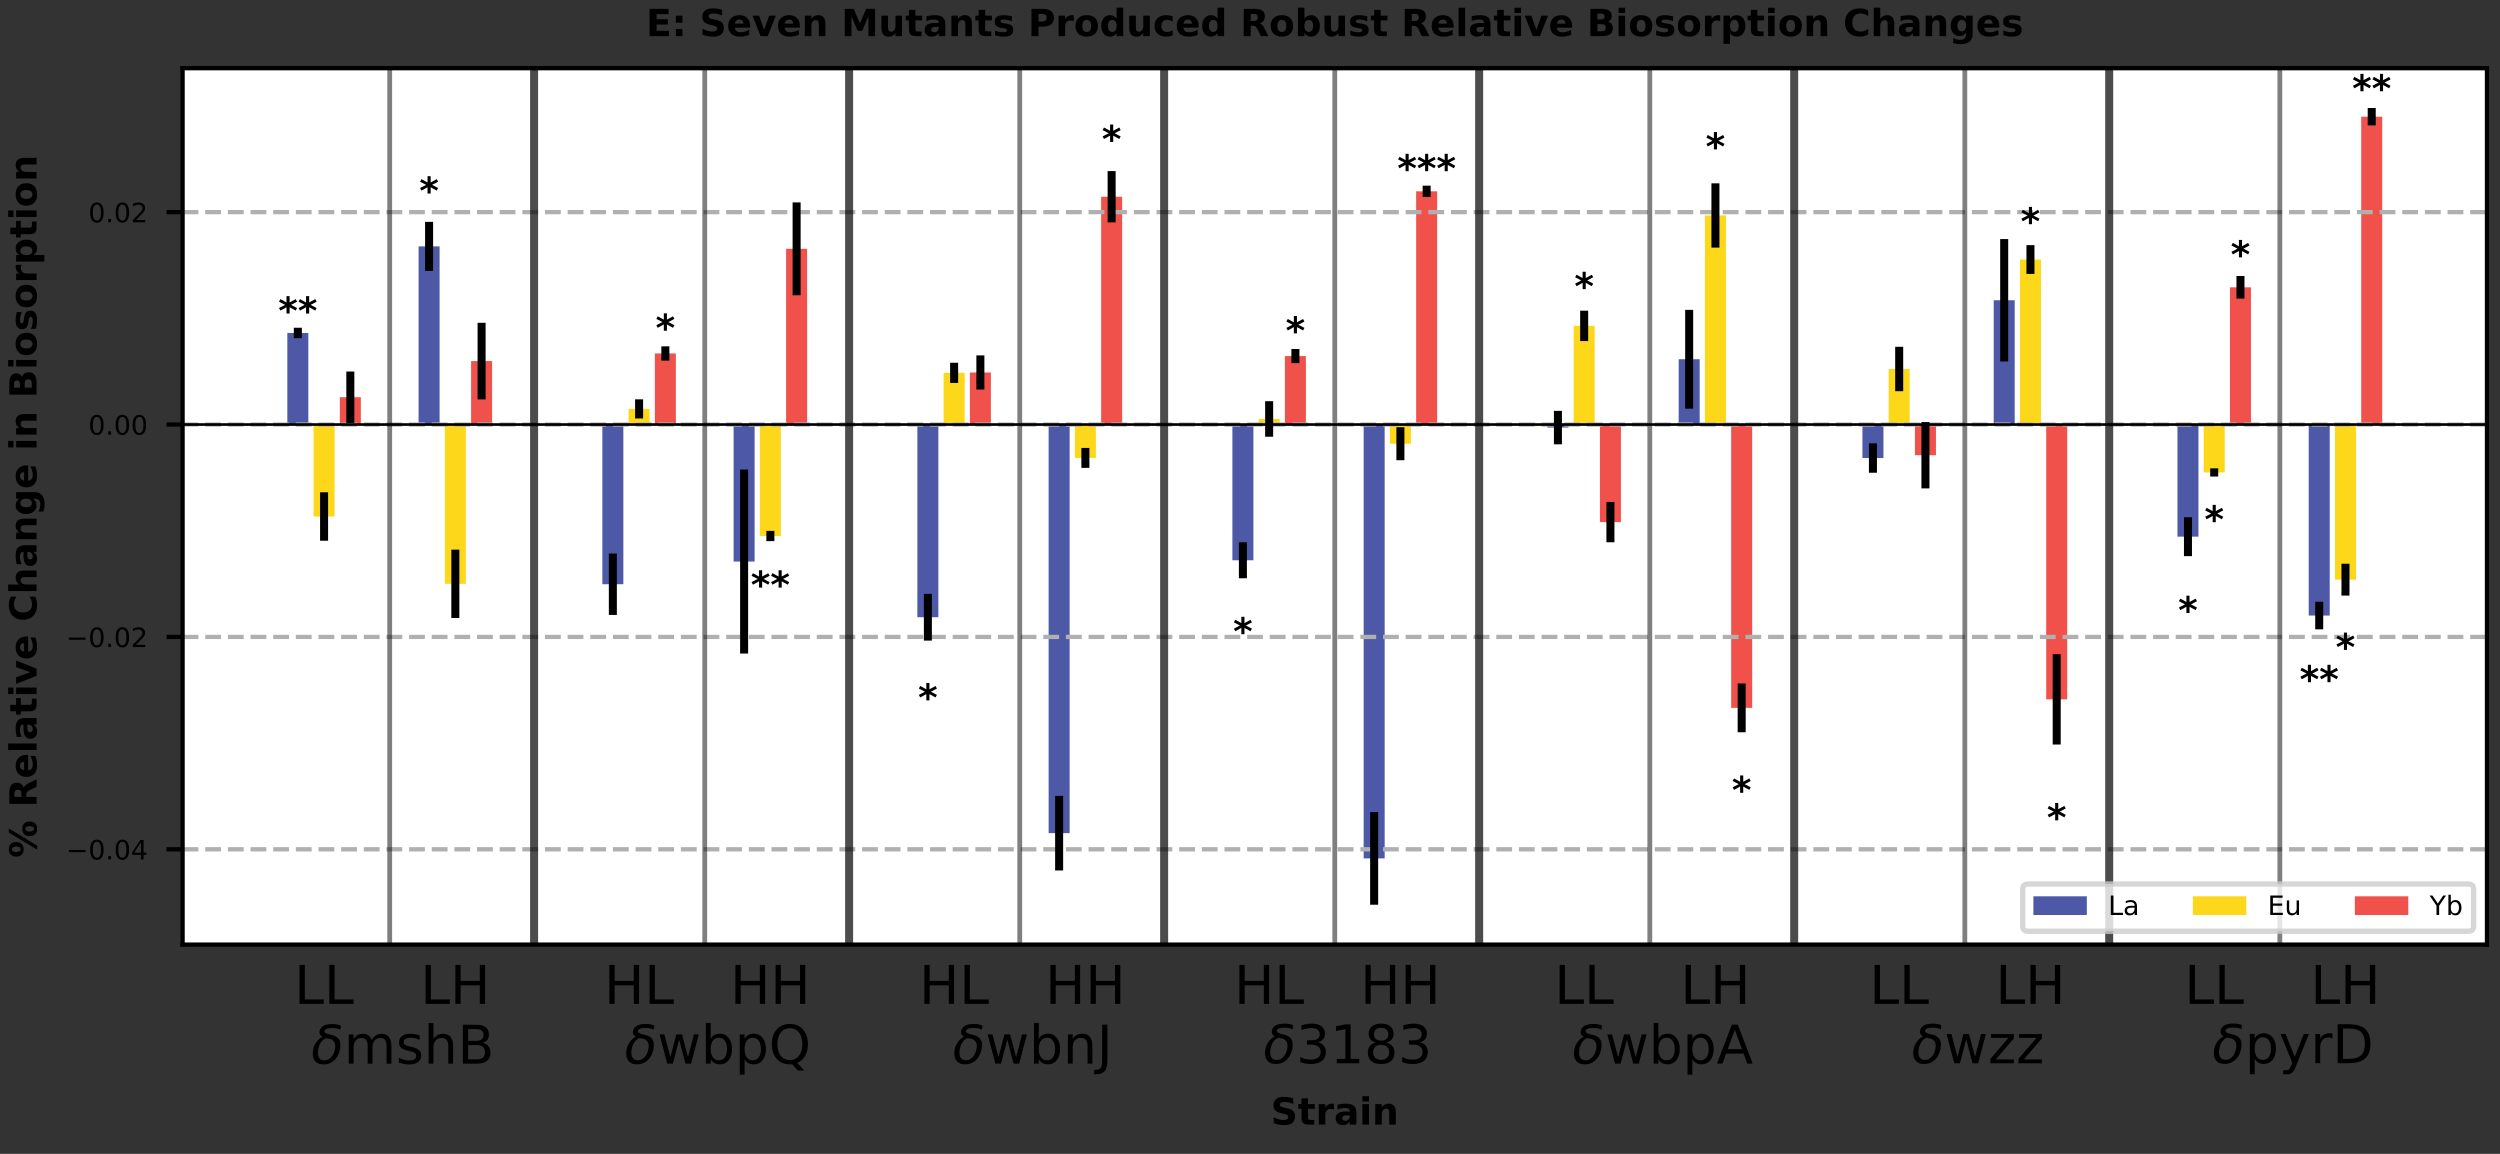 <?xml version="1.0" encoding="utf-8" standalone="no"?>
<!DOCTYPE svg PUBLIC "-//W3C//DTD SVG 1.1//EN"
  "http://www.w3.org/Graphics/SVG/1.1/DTD/svg11.dtd">
<!-- Created with matplotlib (http://matplotlib.org/) -->
<svg height="216pt" version="1.1" viewBox="0 0 468 216" width="468pt" xmlns="http://www.w3.org/2000/svg" xmlns:xlink="http://www.w3.org/1999/xlink">
 <rect x="0" y="0" width="468" height="216" fill="#333333" stroke="none"/>
 <defs>
  <style type="text/css">
*{stroke-linecap:butt;stroke-linejoin:round;}
  </style>
 </defs>
 <g id="figure_1">
  <g id="patch_1">
   <path d="M 0 216 
L 468 216 
L 468 0 
L 0 0 
z
" style="fill:none;opacity:0;"/>
  </g>
  <g id="axes_1">
   <g id="patch_2">
    <path d="M 34.18 176.828 
L 465.56 176.828 
L 465.56 12.76 
L 34.18 12.76 
z
" style="fill:#ffffff;"/>
   </g>
   <g id="patch_3">
    <path clip-path="url(#p25e72564a1)" d="M 53.788 79.47 
L 57.72 79.47 
L 57.72 62.335 
L 53.788 62.335 
z
" style="fill:#4d59a7;"/>
   </g>
   <g id="patch_4">
    <path clip-path="url(#p25e72564a1)" d="M 78.36 79.47 
L 82.291 79.47 
L 82.291 46.124 
L 78.36 46.124 
z
" style="fill:#4d59a7;"/>
   </g>
   <g id="patch_5">
    <path clip-path="url(#p25e72564a1)" d="M 112.76 79.47 
L 116.692 79.47 
L 116.692 109.367 
L 112.76 109.367 
z
" style="fill:#4d59a7;"/>
   </g>
   <g id="patch_6">
    <path clip-path="url(#p25e72564a1)" d="M 137.332 79.47 
L 141.263 79.47 
L 141.263 105.122 
L 137.332 105.122 
z
" style="fill:#4d59a7;"/>
   </g>
   <g id="patch_7">
    <path clip-path="url(#p25e72564a1)" d="M 171.732 79.47 
L 175.664 79.47 
L 175.664 115.546 
L 171.732 115.546 
z
" style="fill:#4d59a7;"/>
   </g>
   <g id="patch_8">
    <path clip-path="url(#p25e72564a1)" d="M 196.304 79.47 
L 200.235 79.47 
L 200.235 155.966 
L 196.304 155.966 
z
" style="fill:#4d59a7;"/>
   </g>
   <g id="patch_9">
    <path clip-path="url(#p25e72564a1)" d="M 230.704 79.47 
L 234.636 79.47 
L 234.636 104.884 
L 230.704 104.884 
z
" style="fill:#4d59a7;"/>
   </g>
   <g id="patch_10">
    <path clip-path="url(#p25e72564a1)" d="M 255.276 79.47 
L 259.207 79.47 
L 259.207 160.692 
L 255.276 160.692 
z
" style="fill:#4d59a7;"/>
   </g>
   <g id="patch_11">
    <path clip-path="url(#p25e72564a1)" d="M 289.676 79.47 
L 293.608 79.47 
L 293.608 80.042 
L 289.676 80.042 
z
" style="fill:#4d59a7;"/>
   </g>
   <g id="patch_12">
    <path clip-path="url(#p25e72564a1)" d="M 314.248 79.47 
L 318.179 79.47 
L 318.179 67.25 
L 314.248 67.25 
z
" style="fill:#4d59a7;"/>
   </g>
   <g id="patch_13">
    <path clip-path="url(#p25e72564a1)" d="M 348.648 79.47 
L 352.58 79.47 
L 352.58 85.741 
L 348.648 85.741 
z
" style="fill:#4d59a7;"/>
   </g>
   <g id="patch_14">
    <path clip-path="url(#p25e72564a1)" d="M 373.22 79.47 
L 377.151 79.47 
L 377.151 56.206 
L 373.22 56.206 
z
" style="fill:#4d59a7;"/>
   </g>
   <g id="patch_15">
    <path clip-path="url(#p25e72564a1)" d="M 407.62 79.47 
L 411.551 79.47 
L 411.551 100.461 
L 407.62 100.461 
z
" style="fill:#4d59a7;"/>
   </g>
   <g id="patch_16">
    <path clip-path="url(#p25e72564a1)" d="M 432.192 79.47 
L 436.123 79.47 
L 436.123 115.231 
L 432.192 115.231 
z
" style="fill:#4d59a7;"/>
   </g>
   <g id="patch_17">
    <path clip-path="url(#p25e72564a1)" d="M 58.703 79.47 
L 62.634 79.47 
L 62.634 96.686 
L 58.703 96.686 
z
" style="fill:#fcd71a;"/>
   </g>
   <g id="patch_18">
    <path clip-path="url(#p25e72564a1)" d="M 83.274 79.47 
L 87.206 79.47 
L 87.206 109.298 
L 83.274 109.298 
z
" style="fill:#fcd71a;"/>
   </g>
   <g id="patch_19">
    <path clip-path="url(#p25e72564a1)" d="M 117.674 79.47 
L 121.606 79.47 
L 121.606 76.544 
L 117.674 76.544 
z
" style="fill:#fcd71a;"/>
   </g>
   <g id="patch_20">
    <path clip-path="url(#p25e72564a1)" d="M 142.246 79.47 
L 146.178 79.47 
L 146.178 100.339 
L 142.246 100.339 
z
" style="fill:#fcd71a;"/>
   </g>
   <g id="patch_21">
    <path clip-path="url(#p25e72564a1)" d="M 176.646 79.47 
L 180.578 79.47 
L 180.578 69.795 
L 176.646 69.795 
z
" style="fill:#fcd71a;"/>
   </g>
   <g id="patch_22">
    <path clip-path="url(#p25e72564a1)" d="M 201.218 79.47 
L 205.15 79.47 
L 205.15 85.717 
L 201.218 85.717 
z
" style="fill:#fcd71a;"/>
   </g>
   <g id="patch_23">
    <path clip-path="url(#p25e72564a1)" d="M 235.618 79.47 
L 239.55 79.47 
L 239.55 78.433 
L 235.618 78.433 
z
" style="fill:#fcd71a;"/>
   </g>
   <g id="patch_24">
    <path clip-path="url(#p25e72564a1)" d="M 260.19 79.47 
L 264.122 79.47 
L 264.122 83.064 
L 260.19 83.064 
z
" style="fill:#fcd71a;"/>
   </g>
   <g id="patch_25">
    <path clip-path="url(#p25e72564a1)" d="M 294.59 79.47 
L 298.522 79.47 
L 298.522 60.998 
L 294.59 60.998 
z
" style="fill:#fcd71a;"/>
   </g>
   <g id="patch_26">
    <path clip-path="url(#p25e72564a1)" d="M 319.162 79.47 
L 323.094 79.47 
L 323.094 40.331 
L 319.162 40.331 
z
" style="fill:#fcd71a;"/>
   </g>
   <g id="patch_27">
    <path clip-path="url(#p25e72564a1)" d="M 353.562 79.47 
L 357.494 79.47 
L 357.494 69.076 
L 353.562 69.076 
z
" style="fill:#fcd71a;"/>
   </g>
   <g id="patch_28">
    <path clip-path="url(#p25e72564a1)" d="M 378.134 79.47 
L 382.066 79.47 
L 382.066 48.582 
L 378.134 48.582 
z
" style="fill:#fcd71a;"/>
   </g>
   <g id="patch_29">
    <path clip-path="url(#p25e72564a1)" d="M 412.534 79.47 
L 416.466 79.47 
L 416.466 88.441 
L 412.534 88.441 
z
" style="fill:#fcd71a;"/>
   </g>
   <g id="patch_30">
    <path clip-path="url(#p25e72564a1)" d="M 437.106 79.47 
L 441.037 79.47 
L 441.037 108.515 
L 437.106 108.515 
z
" style="fill:#fcd71a;"/>
   </g>
   <g id="patch_31">
    <path clip-path="url(#p25e72564a1)" d="M 63.617 79.47 
L 67.548 79.47 
L 67.548 74.358 
L 63.617 74.358 
z
" style="fill:#f0514b;"/>
   </g>
   <g id="patch_32">
    <path clip-path="url(#p25e72564a1)" d="M 88.189 79.47 
L 92.12 79.47 
L 92.12 67.595 
L 88.189 67.595 
z
" style="fill:#f0514b;"/>
   </g>
   <g id="patch_33">
    <path clip-path="url(#p25e72564a1)" d="M 122.589 79.47 
L 126.52 79.47 
L 126.52 66.166 
L 122.589 66.166 
z
" style="fill:#f0514b;"/>
   </g>
   <g id="patch_34">
    <path clip-path="url(#p25e72564a1)" d="M 147.16 79.47 
L 151.092 79.47 
L 151.092 46.579 
L 147.16 46.579 
z
" style="fill:#f0514b;"/>
   </g>
   <g id="patch_35">
    <path clip-path="url(#p25e72564a1)" d="M 181.561 79.47 
L 185.492 79.47 
L 185.492 69.727 
L 181.561 69.727 
z
" style="fill:#f0514b;"/>
   </g>
   <g id="patch_36">
    <path clip-path="url(#p25e72564a1)" d="M 206.132 79.47 
L 210.064 79.47 
L 210.064 36.833 
L 206.132 36.833 
z
" style="fill:#f0514b;"/>
   </g>
   <g id="patch_37">
    <path clip-path="url(#p25e72564a1)" d="M 240.533 79.47 
L 244.464 79.47 
L 244.464 66.655 
L 240.533 66.655 
z
" style="fill:#f0514b;"/>
   </g>
   <g id="patch_38">
    <path clip-path="url(#p25e72564a1)" d="M 265.104 79.47 
L 269.036 79.47 
L 269.036 35.812 
L 265.104 35.812 
z
" style="fill:#f0514b;"/>
   </g>
   <g id="patch_39">
    <path clip-path="url(#p25e72564a1)" d="M 299.505 79.47 
L 303.436 79.47 
L 303.436 97.738 
L 299.505 97.738 
z
" style="fill:#f0514b;"/>
   </g>
   <g id="patch_40">
    <path clip-path="url(#p25e72564a1)" d="M 324.076 79.47 
L 328.008 79.47 
L 328.008 132.512 
L 324.076 132.512 
z
" style="fill:#f0514b;"/>
   </g>
   <g id="patch_41">
    <path clip-path="url(#p25e72564a1)" d="M 358.477 79.47 
L 362.408 79.47 
L 362.408 85.217 
L 358.477 85.217 
z
" style="fill:#f0514b;"/>
   </g>
   <g id="patch_42">
    <path clip-path="url(#p25e72564a1)" d="M 383.048 79.47 
L 386.98 79.47 
L 386.98 130.918 
L 383.048 130.918 
z
" style="fill:#f0514b;"/>
   </g>
   <g id="patch_43">
    <path clip-path="url(#p25e72564a1)" d="M 417.449 79.47 
L 421.38 79.47 
L 421.38 53.785 
L 417.449 53.785 
z
" style="fill:#f0514b;"/>
   </g>
   <g id="patch_44">
    <path clip-path="url(#p25e72564a1)" d="M 442.02 79.47 
L 445.952 79.47 
L 445.952 21.846 
L 442.02 21.846 
z
" style="fill:#f0514b;"/>
   </g>
   <g id="matplotlib.axis_1">
    <g id="xtick_1">
     <g id="line2d_1"/>
     <g id="text_1">
      <!-- LL -->
      <defs>
       <path d="M 9.812 72.906 
L 19.672 72.906 
L 19.672 8.297 
L 55.172 8.297 
L 55.172 0 
L 9.812 0 
z
" id="DejaVuSans-4c"/>
      </defs>
      <g transform="translate(55.096 187.926)scale(0.1 -0.1)">
       <use xlink:href="#DejaVuSans-4c"/>
       <use x="55.713" xlink:href="#DejaVuSans-4c"/>
      </g>
     </g>
    </g>
    <g id="xtick_2">
     <g id="line2d_2"/>
     <g id="text_2">
      <!-- LH -->
      <defs>
       <path d="M 9.812 72.906 
L 19.672 72.906 
L 19.672 43.016 
L 55.516 43.016 
L 55.516 72.906 
L 65.375 72.906 
L 65.375 0 
L 55.516 0 
L 55.516 34.719 
L 19.672 34.719 
L 19.672 0 
L 9.812 0 
z
" id="DejaVuSans-48"/>
      </defs>
      <g transform="translate(78.694 187.926)scale(0.1 -0.1)">
       <use xlink:href="#DejaVuSans-4c"/>
       <use x="55.713" xlink:href="#DejaVuSans-48"/>
      </g>
     </g>
    </g>
    <g id="xtick_3">
     <g id="line2d_3"/>
     <g id="text_3">
      <!-- HL -->
      <g transform="translate(113.094 187.926)scale(0.1 -0.1)">
       <use xlink:href="#DejaVuSans-48"/>
       <use x="75.195" xlink:href="#DejaVuSans-4c"/>
      </g>
     </g>
    </g>
    <g id="xtick_4">
     <g id="line2d_4"/>
     <g id="text_4">
      <!-- HH -->
      <g transform="translate(136.692 187.926)scale(0.1 -0.1)">
       <use xlink:href="#DejaVuSans-48"/>
       <use x="75.195" xlink:href="#DejaVuSans-48"/>
      </g>
     </g>
    </g>
    <g id="xtick_5">
     <g id="line2d_5"/>
     <g id="text_5">
      <!-- HL -->
      <g transform="translate(172.066 187.926)scale(0.1 -0.1)">
       <use xlink:href="#DejaVuSans-48"/>
       <use x="75.195" xlink:href="#DejaVuSans-4c"/>
      </g>
     </g>
    </g>
    <g id="xtick_6">
     <g id="line2d_6"/>
     <g id="text_6">
      <!-- HH -->
      <g transform="translate(195.664 187.926)scale(0.1 -0.1)">
       <use xlink:href="#DejaVuSans-48"/>
       <use x="75.195" xlink:href="#DejaVuSans-48"/>
      </g>
     </g>
    </g>
    <g id="xtick_7">
     <g id="line2d_7"/>
     <g id="text_7">
      <!-- HL -->
      <g transform="translate(231.038 187.926)scale(0.1 -0.1)">
       <use xlink:href="#DejaVuSans-48"/>
       <use x="75.195" xlink:href="#DejaVuSans-4c"/>
      </g>
     </g>
    </g>
    <g id="xtick_8">
     <g id="line2d_8"/>
     <g id="text_8">
      <!-- HH -->
      <g transform="translate(254.636 187.926)scale(0.1 -0.1)">
       <use xlink:href="#DejaVuSans-48"/>
       <use x="75.195" xlink:href="#DejaVuSans-48"/>
      </g>
     </g>
    </g>
    <g id="xtick_9">
     <g id="line2d_9"/>
     <g id="text_9">
      <!-- LL -->
      <g transform="translate(290.984 187.926)scale(0.1 -0.1)">
       <use xlink:href="#DejaVuSans-4c"/>
       <use x="55.713" xlink:href="#DejaVuSans-4c"/>
      </g>
     </g>
    </g>
    <g id="xtick_10">
     <g id="line2d_10"/>
     <g id="text_10">
      <!-- LH -->
      <g transform="translate(314.582 187.926)scale(0.1 -0.1)">
       <use xlink:href="#DejaVuSans-4c"/>
       <use x="55.713" xlink:href="#DejaVuSans-48"/>
      </g>
     </g>
    </g>
    <g id="xtick_11">
     <g id="line2d_11"/>
     <g id="text_11">
      <!-- LL -->
      <g transform="translate(349.956 187.926)scale(0.1 -0.1)">
       <use xlink:href="#DejaVuSans-4c"/>
       <use x="55.713" xlink:href="#DejaVuSans-4c"/>
      </g>
     </g>
    </g>
    <g id="xtick_12">
     <g id="line2d_12"/>
     <g id="text_12">
      <!-- LH -->
      <g transform="translate(373.554 187.926)scale(0.1 -0.1)">
       <use xlink:href="#DejaVuSans-4c"/>
       <use x="55.713" xlink:href="#DejaVuSans-48"/>
      </g>
     </g>
    </g>
    <g id="xtick_13">
     <g id="line2d_13"/>
     <g id="text_13">
      <!-- LL -->
      <g transform="translate(408.928 187.926)scale(0.1 -0.1)">
       <use xlink:href="#DejaVuSans-4c"/>
       <use x="55.713" xlink:href="#DejaVuSans-4c"/>
      </g>
     </g>
    </g>
    <g id="xtick_14">
     <g id="line2d_14"/>
     <g id="text_14">
      <!-- LH -->
      <g transform="translate(432.526 187.926)scale(0.1 -0.1)">
       <use xlink:href="#DejaVuSans-4c"/>
       <use x="55.713" xlink:href="#DejaVuSans-48"/>
      </g>
     </g>
    </g>
    <g id="xtick_15">
     <g id="line2d_15"/>
     <g id="text_15">
      <!--  -->
      <g transform="translate(75.411 187.926)scale(0.1 -0.1)"/>
      <!-- $\delta$mshB -->
      <defs>
       <path d="M 54.25 63.328 
Q 49.953 66.75 38.281 66.75 
Q 25.922 66.75 24.812 61.031 
Q 23.922 56.547 36.375 54.203 
Q 46.141 52.391 50.828 46.922 
Q 56.5 40.328 53.859 26.812 
Q 51.312 13.875 43.172 6.25 
Q 34.969 -1.422 23.25 -1.422 
Q 11.578 -1.422 6.344 6.25 
Q 1.125 13.875 3.766 27.297 
Q 5.672 37.25 13.922 45.312 
Q 17.141 48.438 21.141 50.203 
Q 14.266 54.047 15.625 60.938 
Q 18.219 74.219 39.75 74.219 
Q 50.531 74.219 55.719 70.797 
z
M 27.391 47.75 
Q 23.828 46.344 20.406 42.781 
Q 15.141 37.25 13.234 27.297 
Q 11.281 17.391 14.359 11.812 
Q 17.484 6.203 24.75 6.203 
Q 31.938 6.203 37.203 11.859 
Q 42.531 17.531 44.344 26.812 
Q 46.188 36.531 42.672 41.219 
Q 38.922 46.234 32.859 46.781 
Q 29.781 47.078 27.391 47.75 
z
" id="DejaVuSans-Oblique-3b4"/>
       <path d="M 52 44.188 
Q 55.375 50.25 60.062 53.125 
Q 64.75 56 71.094 56 
Q 79.641 56 84.281 50.016 
Q 88.922 44.047 88.922 33.016 
L 88.922 0 
L 79.891 0 
L 79.891 32.719 
Q 79.891 40.578 77.094 44.375 
Q 74.312 48.188 68.609 48.188 
Q 61.625 48.188 57.562 43.547 
Q 53.516 38.922 53.516 30.906 
L 53.516 0 
L 44.484 0 
L 44.484 32.719 
Q 44.484 40.625 41.703 44.406 
Q 38.922 48.188 33.109 48.188 
Q 26.219 48.188 22.156 43.531 
Q 18.109 38.875 18.109 30.906 
L 18.109 0 
L 9.078 0 
L 9.078 54.688 
L 18.109 54.688 
L 18.109 46.188 
Q 21.188 51.219 25.484 53.609 
Q 29.781 56 35.688 56 
Q 41.656 56 45.828 52.969 
Q 50 49.953 52 44.188 
z
" id="DejaVuSans-6d"/>
       <path d="M 44.281 53.078 
L 44.281 44.578 
Q 40.484 46.531 36.375 47.5 
Q 32.281 48.484 27.875 48.484 
Q 21.188 48.484 17.844 46.438 
Q 14.5 44.391 14.5 40.281 
Q 14.5 37.156 16.891 35.375 
Q 19.281 33.594 26.516 31.984 
L 29.594 31.297 
Q 39.156 29.25 43.188 25.516 
Q 47.219 21.781 47.219 15.094 
Q 47.219 7.469 41.188 3.016 
Q 35.156 -1.422 24.609 -1.422 
Q 20.219 -1.422 15.453 -0.562 
Q 10.688 0.297 5.422 2 
L 5.422 11.281 
Q 10.406 8.688 15.234 7.391 
Q 20.062 6.109 24.812 6.109 
Q 31.156 6.109 34.562 8.281 
Q 37.984 10.453 37.984 14.406 
Q 37.984 18.062 35.516 20.016 
Q 33.062 21.969 24.703 23.781 
L 21.578 24.516 
Q 13.234 26.266 9.516 29.906 
Q 5.812 33.547 5.812 39.891 
Q 5.812 47.609 11.281 51.797 
Q 16.75 56 26.812 56 
Q 31.781 56 36.172 55.266 
Q 40.578 54.547 44.281 53.078 
z
" id="DejaVuSans-73"/>
       <path d="M 54.891 33.016 
L 54.891 0 
L 45.906 0 
L 45.906 32.719 
Q 45.906 40.484 42.875 44.328 
Q 39.844 48.188 33.797 48.188 
Q 26.516 48.188 22.312 43.547 
Q 18.109 38.922 18.109 30.906 
L 18.109 0 
L 9.078 0 
L 9.078 75.984 
L 18.109 75.984 
L 18.109 46.188 
Q 21.344 51.125 25.703 53.562 
Q 30.078 56 35.797 56 
Q 45.219 56 50.047 50.172 
Q 54.891 44.344 54.891 33.016 
z
" id="DejaVuSans-68"/>
       <path d="M 19.672 34.812 
L 19.672 8.109 
L 35.5 8.109 
Q 43.453 8.109 47.281 11.406 
Q 51.125 14.703 51.125 21.484 
Q 51.125 28.328 47.281 31.562 
Q 43.453 34.812 35.5 34.812 
z
M 19.672 64.797 
L 19.672 42.828 
L 34.281 42.828 
Q 41.5 42.828 45.031 45.531 
Q 48.578 48.25 48.578 53.812 
Q 48.578 59.328 45.031 62.062 
Q 41.5 64.797 34.281 64.797 
z
M 9.812 72.906 
L 35.016 72.906 
Q 46.297 72.906 52.391 68.219 
Q 58.5 63.531 58.5 54.891 
Q 58.5 48.188 55.375 44.234 
Q 52.25 40.281 46.188 39.312 
Q 53.469 37.75 57.5 32.781 
Q 61.531 27.828 61.531 20.406 
Q 61.531 10.641 54.891 5.312 
Q 48.25 0 35.984 0 
L 9.812 0 
z
" id="DejaVuSans-42"/>
      </defs>
      <g transform="translate(58.261 199.124)scale(0.1 -0.1)">
       <use transform="translate(0 0.016)" xlink:href="#DejaVuSans-Oblique-3b4"/>
       <use transform="translate(61.182 0.016)" xlink:href="#DejaVuSans-6d"/>
       <use transform="translate(158.594 0.016)" xlink:href="#DejaVuSans-73"/>
       <use transform="translate(210.693 0.016)" xlink:href="#DejaVuSans-68"/>
       <use transform="translate(274.072 0.016)" xlink:href="#DejaVuSans-42"/>
      </g>
     </g>
    </g>
    <g id="xtick_16">
     <g id="line2d_16"/>
     <g id="text_16">
      <!--  -->
      <g transform="translate(134.383 187.906)scale(0.1 -0.1)"/>
      <!-- $\delta$wbpQ -->
      <defs>
       <path d="M 4.203 54.688 
L 13.188 54.688 
L 24.422 12.016 
L 35.594 54.688 
L 46.188 54.688 
L 57.422 12.016 
L 68.609 54.688 
L 77.594 54.688 
L 63.281 0 
L 52.688 0 
L 40.922 44.828 
L 29.109 0 
L 18.5 0 
z
" id="DejaVuSans-77"/>
       <path d="M 48.688 27.297 
Q 48.688 37.203 44.609 42.844 
Q 40.531 48.484 33.406 48.484 
Q 26.266 48.484 22.188 42.844 
Q 18.109 37.203 18.109 27.297 
Q 18.109 17.391 22.188 11.75 
Q 26.266 6.109 33.406 6.109 
Q 40.531 6.109 44.609 11.75 
Q 48.688 17.391 48.688 27.297 
z
M 18.109 46.391 
Q 20.953 51.266 25.266 53.625 
Q 29.594 56 35.594 56 
Q 45.562 56 51.781 48.094 
Q 58.016 40.188 58.016 27.297 
Q 58.016 14.406 51.781 6.484 
Q 45.562 -1.422 35.594 -1.422 
Q 29.594 -1.422 25.266 0.953 
Q 20.953 3.328 18.109 8.203 
L 18.109 0 
L 9.078 0 
L 9.078 75.984 
L 18.109 75.984 
z
" id="DejaVuSans-62"/>
       <path d="M 18.109 8.203 
L 18.109 -20.797 
L 9.078 -20.797 
L 9.078 54.688 
L 18.109 54.688 
L 18.109 46.391 
Q 20.953 51.266 25.266 53.625 
Q 29.594 56 35.594 56 
Q 45.562 56 51.781 48.094 
Q 58.016 40.188 58.016 27.297 
Q 58.016 14.406 51.781 6.484 
Q 45.562 -1.422 35.594 -1.422 
Q 29.594 -1.422 25.266 0.953 
Q 20.953 3.328 18.109 8.203 
z
M 48.688 27.297 
Q 48.688 37.203 44.609 42.844 
Q 40.531 48.484 33.406 48.484 
Q 26.266 48.484 22.188 42.844 
Q 18.109 37.203 18.109 27.297 
Q 18.109 17.391 22.188 11.75 
Q 26.266 6.109 33.406 6.109 
Q 40.531 6.109 44.609 11.75 
Q 48.688 17.391 48.688 27.297 
z
" id="DejaVuSans-70"/>
       <path d="M 39.406 66.219 
Q 28.656 66.219 22.328 58.203 
Q 16.016 50.203 16.016 36.375 
Q 16.016 22.609 22.328 14.594 
Q 28.656 6.594 39.406 6.594 
Q 50.141 6.594 56.422 14.594 
Q 62.703 22.609 62.703 36.375 
Q 62.703 50.203 56.422 58.203 
Q 50.141 66.219 39.406 66.219 
z
M 53.219 1.312 
L 66.219 -12.891 
L 54.297 -12.891 
L 43.5 -1.219 
Q 41.891 -1.312 41.031 -1.359 
Q 40.188 -1.422 39.406 -1.422 
Q 24.031 -1.422 14.812 8.859 
Q 5.609 19.141 5.609 36.375 
Q 5.609 53.656 14.812 63.938 
Q 24.031 74.219 39.406 74.219 
Q 54.734 74.219 63.906 63.938 
Q 73.094 53.656 73.094 36.375 
Q 73.094 23.688 67.984 14.641 
Q 62.891 5.609 53.219 1.312 
z
" id="DejaVuSans-51"/>
      </defs>
      <g transform="translate(116.933 199.106)scale(0.1 -0.1)">
       <use transform="translate(0 0.016)" xlink:href="#DejaVuSans-Oblique-3b4"/>
       <use transform="translate(61.182 0.016)" xlink:href="#DejaVuSans-77"/>
       <use transform="translate(142.969 0.016)" xlink:href="#DejaVuSans-62"/>
       <use transform="translate(206.445 0.016)" xlink:href="#DejaVuSans-70"/>
       <use transform="translate(269.922 0.016)" xlink:href="#DejaVuSans-51"/>
      </g>
     </g>
    </g>
    <g id="xtick_17">
     <g id="line2d_17"/>
     <g id="text_17">
      <!--  -->
      <g transform="translate(193.355 187.906)scale(0.1 -0.1)"/>
      <!-- $\delta$wbnJ -->
      <defs>
       <path d="M 54.891 33.016 
L 54.891 0 
L 45.906 0 
L 45.906 32.719 
Q 45.906 40.484 42.875 44.328 
Q 39.844 48.188 33.797 48.188 
Q 26.516 48.188 22.312 43.547 
Q 18.109 38.922 18.109 30.906 
L 18.109 0 
L 9.078 0 
L 9.078 54.688 
L 18.109 54.688 
L 18.109 46.188 
Q 21.344 51.125 25.703 53.562 
Q 30.078 56 35.797 56 
Q 45.219 56 50.047 50.172 
Q 54.891 44.344 54.891 33.016 
z
" id="DejaVuSans-6e"/>
       <path d="M 9.812 72.906 
L 19.672 72.906 
L 19.672 5.078 
Q 19.672 -8.109 14.672 -14.062 
Q 9.672 -20.016 -1.422 -20.016 
L -5.172 -20.016 
L -5.172 -11.719 
L -2.094 -11.719 
Q 4.438 -11.719 7.125 -8.047 
Q 9.812 -4.391 9.812 5.078 
z
" id="DejaVuSans-4a"/>
      </defs>
      <g transform="translate(178.355 199.106)scale(0.1 -0.1)">
       <use transform="translate(0 0.016)" xlink:href="#DejaVuSans-Oblique-3b4"/>
       <use transform="translate(61.182 0.016)" xlink:href="#DejaVuSans-77"/>
       <use transform="translate(142.969 0.016)" xlink:href="#DejaVuSans-62"/>
       <use transform="translate(206.445 0.016)" xlink:href="#DejaVuSans-6e"/>
       <use transform="translate(269.824 0.016)" xlink:href="#DejaVuSans-4a"/>
      </g>
     </g>
    </g>
    <g id="xtick_18">
     <g id="line2d_18"/>
     <g id="text_18">
      <!--  -->
      <g transform="translate(252.327 187.926)scale(0.1 -0.1)"/>
      <!-- $\delta$3183 -->
      <defs>
       <path d="M 40.578 39.312 
Q 47.656 37.797 51.625 33 
Q 55.609 28.219 55.609 21.188 
Q 55.609 10.406 48.188 4.484 
Q 40.766 -1.422 27.094 -1.422 
Q 22.516 -1.422 17.656 -0.516 
Q 12.797 0.391 7.625 2.203 
L 7.625 11.719 
Q 11.719 9.328 16.594 8.109 
Q 21.484 6.891 26.812 6.891 
Q 36.078 6.891 40.938 10.547 
Q 45.797 14.203 45.797 21.188 
Q 45.797 27.641 41.281 31.266 
Q 36.766 34.906 28.719 34.906 
L 20.219 34.906 
L 20.219 43.016 
L 29.109 43.016 
Q 36.375 43.016 40.234 45.922 
Q 44.094 48.828 44.094 54.297 
Q 44.094 59.906 40.109 62.906 
Q 36.141 65.922 28.719 65.922 
Q 24.656 65.922 20.016 65.031 
Q 15.375 64.156 9.812 62.312 
L 9.812 71.094 
Q 15.438 72.656 20.344 73.438 
Q 25.25 74.219 29.594 74.219 
Q 40.828 74.219 47.359 69.109 
Q 53.906 64.016 53.906 55.328 
Q 53.906 49.266 50.438 45.094 
Q 46.969 40.922 40.578 39.312 
z
" id="DejaVuSans-33"/>
       <path d="M 12.406 8.297 
L 28.516 8.297 
L 28.516 63.922 
L 10.984 60.406 
L 10.984 69.391 
L 28.422 72.906 
L 38.281 72.906 
L 38.281 8.297 
L 54.391 8.297 
L 54.391 0 
L 12.406 0 
z
" id="DejaVuSans-31"/>
       <path d="M 31.781 34.625 
Q 24.75 34.625 20.719 30.859 
Q 16.703 27.094 16.703 20.516 
Q 16.703 13.922 20.719 10.156 
Q 24.75 6.391 31.781 6.391 
Q 38.812 6.391 42.859 10.172 
Q 46.922 13.969 46.922 20.516 
Q 46.922 27.094 42.891 30.859 
Q 38.875 34.625 31.781 34.625 
z
M 21.922 38.812 
Q 15.578 40.375 12.031 44.719 
Q 8.5 49.078 8.5 55.328 
Q 8.5 64.062 14.719 69.141 
Q 20.953 74.219 31.781 74.219 
Q 42.672 74.219 48.875 69.141 
Q 55.078 64.062 55.078 55.328 
Q 55.078 49.078 51.531 44.719 
Q 48 40.375 41.703 38.812 
Q 48.828 37.156 52.797 32.312 
Q 56.781 27.484 56.781 20.516 
Q 56.781 9.906 50.312 4.234 
Q 43.844 -1.422 31.781 -1.422 
Q 19.734 -1.422 13.25 4.234 
Q 6.781 9.906 6.781 20.516 
Q 6.781 27.484 10.781 32.312 
Q 14.797 37.156 21.922 38.812 
z
M 18.312 54.391 
Q 18.312 48.734 21.844 45.562 
Q 25.391 42.391 31.781 42.391 
Q 38.141 42.391 41.719 45.562 
Q 45.312 48.734 45.312 54.391 
Q 45.312 60.062 41.719 63.234 
Q 38.141 66.406 31.781 66.406 
Q 25.391 66.406 21.844 63.234 
Q 18.312 60.062 18.312 54.391 
z
" id="DejaVuSans-38"/>
      </defs>
      <g transform="translate(236.527 199.124)scale(0.1 -0.1)">
       <use transform="translate(0 0.781)" xlink:href="#DejaVuSans-Oblique-3b4"/>
       <use transform="translate(61.182 0.781)" xlink:href="#DejaVuSans-33"/>
       <use transform="translate(124.805 0.781)" xlink:href="#DejaVuSans-31"/>
       <use transform="translate(188.428 0.781)" xlink:href="#DejaVuSans-38"/>
       <use transform="translate(252.051 0.781)" xlink:href="#DejaVuSans-33"/>
      </g>
     </g>
    </g>
    <g id="xtick_19">
     <g id="line2d_19"/>
     <g id="text_19">
      <!--  -->
      <g transform="translate(311.299 187.906)scale(0.1 -0.1)"/>
      <!-- $\delta$wbpA -->
      <defs>
       <path d="M 34.188 63.188 
L 20.797 26.906 
L 47.609 26.906 
z
M 28.609 72.906 
L 39.797 72.906 
L 67.578 0 
L 57.328 0 
L 50.688 18.703 
L 17.828 18.703 
L 11.188 0 
L 0.781 0 
z
" id="DejaVuSans-41"/>
      </defs>
      <g transform="translate(294.349 199.106)scale(0.1 -0.1)">
       <use transform="translate(0 0.016)" xlink:href="#DejaVuSans-Oblique-3b4"/>
       <use transform="translate(61.182 0.016)" xlink:href="#DejaVuSans-77"/>
       <use transform="translate(142.969 0.016)" xlink:href="#DejaVuSans-62"/>
       <use transform="translate(206.445 0.016)" xlink:href="#DejaVuSans-70"/>
       <use transform="translate(269.922 0.016)" xlink:href="#DejaVuSans-41"/>
      </g>
     </g>
    </g>
    <g id="xtick_20">
     <g id="line2d_20"/>
     <g id="text_20">
      <!--  -->
      <g transform="translate(370.271 187.926)scale(0.1 -0.1)"/>
      <!-- $\delta$wzz -->
      <defs>
       <path d="M 5.516 54.688 
L 48.188 54.688 
L 48.188 46.484 
L 14.406 7.172 
L 48.188 7.172 
L 48.188 0 
L 4.297 0 
L 4.297 8.203 
L 38.094 47.516 
L 5.516 47.516 
z
" id="DejaVuSans-7a"/>
      </defs>
      <g transform="translate(357.871 199.124)scale(0.1 -0.1)">
       <use transform="translate(0 0.781)" xlink:href="#DejaVuSans-Oblique-3b4"/>
       <use transform="translate(61.182 0.781)" xlink:href="#DejaVuSans-77"/>
       <use transform="translate(142.969 0.781)" xlink:href="#DejaVuSans-7a"/>
       <use transform="translate(195.459 0.781)" xlink:href="#DejaVuSans-7a"/>
      </g>
     </g>
    </g>
    <g id="xtick_21">
     <g id="line2d_21"/>
     <g id="text_21">
      <!--  -->
      <g transform="translate(429.243 187.906)scale(0.1 -0.1)"/>
      <!-- $\delta$pyrD -->
      <defs>
       <path d="M 32.172 -5.078 
Q 28.375 -14.844 24.75 -17.812 
Q 21.141 -20.797 15.094 -20.797 
L 7.906 -20.797 
L 7.906 -13.281 
L 13.188 -13.281 
Q 16.891 -13.281 18.938 -11.516 
Q 21 -9.766 23.484 -3.219 
L 25.094 0.875 
L 2.984 54.688 
L 12.5 54.688 
L 29.594 11.922 
L 46.688 54.688 
L 56.203 54.688 
z
" id="DejaVuSans-79"/>
       <path d="M 41.109 46.297 
Q 39.594 47.172 37.812 47.578 
Q 36.031 48 33.891 48 
Q 26.266 48 22.188 43.047 
Q 18.109 38.094 18.109 28.812 
L 18.109 0 
L 9.078 0 
L 9.078 54.688 
L 18.109 54.688 
L 18.109 46.188 
Q 20.953 51.172 25.484 53.578 
Q 30.031 56 36.531 56 
Q 37.453 56 38.578 55.875 
Q 39.703 55.766 41.062 55.516 
z
" id="DejaVuSans-72"/>
       <path d="M 19.672 64.797 
L 19.672 8.109 
L 31.594 8.109 
Q 46.688 8.109 53.688 14.938 
Q 60.688 21.781 60.688 36.531 
Q 60.688 51.172 53.688 57.984 
Q 46.688 64.797 31.594 64.797 
z
M 9.812 72.906 
L 30.078 72.906 
Q 51.266 72.906 61.172 64.094 
Q 71.094 55.281 71.094 36.531 
Q 71.094 17.672 61.125 8.828 
Q 51.172 0 30.078 0 
L 9.812 0 
z
" id="DejaVuSans-44"/>
      </defs>
      <g transform="translate(414.143 199.104)scale(0.1 -0.1)">
       <use transform="translate(0 0.781)" xlink:href="#DejaVuSans-Oblique-3b4"/>
       <use transform="translate(61.182 0.781)" xlink:href="#DejaVuSans-70"/>
       <use transform="translate(124.658 0.781)" xlink:href="#DejaVuSans-79"/>
       <use transform="translate(183.838 0.781)" xlink:href="#DejaVuSans-72"/>
       <use transform="translate(224.951 0.781)" xlink:href="#DejaVuSans-44"/>
      </g>
     </g>
    </g>
    <g id="text_22">
     <!-- Strain -->
     <defs>
      <path d="M 59.906 70.609 
L 59.906 55.172 
Q 53.906 57.859 48.188 59.219 
Q 42.484 60.594 37.406 60.594 
Q 30.672 60.594 27.438 58.734 
Q 24.219 56.891 24.219 52.984 
Q 24.219 50.047 26.391 48.406 
Q 28.562 46.781 34.281 45.609 
L 42.281 44 
Q 54.438 41.547 59.562 36.562 
Q 64.703 31.594 64.703 22.406 
Q 64.703 10.359 57.547 4.469 
Q 50.391 -1.422 35.688 -1.422 
Q 28.766 -1.422 21.781 -0.094 
Q 14.797 1.219 7.812 3.812 
L 7.812 19.672 
Q 14.797 15.969 21.312 14.078 
Q 27.828 12.203 33.891 12.203 
Q 40.047 12.203 43.312 14.25 
Q 46.578 16.312 46.578 20.125 
Q 46.578 23.531 44.359 25.391 
Q 42.141 27.25 35.5 28.719 
L 28.219 30.328 
Q 17.281 32.672 12.219 37.797 
Q 7.172 42.922 7.172 51.609 
Q 7.172 62.5 14.203 68.359 
Q 21.234 74.219 34.422 74.219 
Q 40.438 74.219 46.781 73.312 
Q 53.125 72.406 59.906 70.609 
z
" id="DejaVuSans-Bold-53"/>
      <path d="M 27.484 70.219 
L 27.484 54.688 
L 45.516 54.688 
L 45.516 42.188 
L 27.484 42.188 
L 27.484 19 
Q 27.484 15.188 29 13.844 
Q 30.516 12.5 35.016 12.5 
L 44 12.5 
L 44 0 
L 29 0 
Q 18.656 0 14.328 4.312 
Q 10.016 8.641 10.016 19 
L 10.016 42.188 
L 1.312 42.188 
L 1.312 54.688 
L 10.016 54.688 
L 10.016 70.219 
z
" id="DejaVuSans-Bold-74"/>
      <path d="M 49.031 39.797 
Q 46.734 40.875 44.453 41.375 
Q 42.188 41.891 39.891 41.891 
Q 33.156 41.891 29.516 37.562 
Q 25.875 33.25 25.875 25.203 
L 25.875 0 
L 8.406 0 
L 8.406 54.688 
L 25.875 54.688 
L 25.875 45.703 
Q 29.25 51.078 33.609 53.531 
Q 37.984 56 44.094 56 
Q 44.969 56 45.984 55.922 
Q 47.016 55.859 48.969 55.609 
z
" id="DejaVuSans-Bold-72"/>
      <path d="M 32.906 24.609 
Q 27.438 24.609 24.672 22.75 
Q 21.922 20.906 21.922 17.281 
Q 21.922 13.969 24.141 12.078 
Q 26.375 10.203 30.328 10.203 
Q 35.25 10.203 38.625 13.734 
Q 42 17.281 42 22.609 
L 42 24.609 
z
M 59.625 31.203 
L 59.625 0 
L 42 0 
L 42 8.109 
Q 38.484 3.125 34.078 0.844 
Q 29.688 -1.422 23.391 -1.422 
Q 14.891 -1.422 9.594 3.531 
Q 4.297 8.5 4.297 16.406 
Q 4.297 26.031 10.906 30.516 
Q 17.531 35.016 31.688 35.016 
L 42 35.016 
L 42 36.375 
Q 42 40.531 38.719 42.453 
Q 35.453 44.391 28.516 44.391 
Q 22.906 44.391 18.062 43.266 
Q 13.234 42.141 9.078 39.891 
L 9.078 53.219 
Q 14.703 54.594 20.359 55.297 
Q 26.031 56 31.688 56 
Q 46.484 56 53.047 50.172 
Q 59.625 44.344 59.625 31.203 
z
" id="DejaVuSans-Bold-61"/>
      <path d="M 8.406 54.688 
L 25.875 54.688 
L 25.875 0 
L 8.406 0 
z
M 8.406 75.984 
L 25.875 75.984 
L 25.875 61.719 
L 8.406 61.719 
z
" id="DejaVuSans-Bold-69"/>
      <path d="M 63.375 33.297 
L 63.375 0 
L 45.797 0 
L 45.797 5.422 
L 45.797 25.484 
Q 45.797 32.562 45.484 35.25 
Q 45.172 37.938 44.391 39.203 
Q 43.359 40.922 41.594 41.875 
Q 39.844 42.828 37.594 42.828 
Q 32.125 42.828 29 38.594 
Q 25.875 34.375 25.875 26.906 
L 25.875 0 
L 8.406 0 
L 8.406 54.688 
L 25.875 54.688 
L 25.875 46.688 
Q 29.828 51.469 34.266 53.734 
Q 38.719 56 44.094 56 
Q 53.562 56 58.469 50.188 
Q 63.375 44.391 63.375 33.297 
z
" id="DejaVuSans-Bold-6e"/>
     </defs>
     <g transform="translate(237.897 210.525)scale(0.07 -0.07)">
      <use xlink:href="#DejaVuSans-Bold-53"/>
      <use x="72.021" xlink:href="#DejaVuSans-Bold-74"/>
      <use x="119.824" xlink:href="#DejaVuSans-Bold-72"/>
      <use x="169.141" xlink:href="#DejaVuSans-Bold-61"/>
      <use x="236.621" xlink:href="#DejaVuSans-Bold-69"/>
      <use x="270.898" xlink:href="#DejaVuSans-Bold-6e"/>
     </g>
    </g>
   </g>
   <g id="matplotlib.axis_2">
    <g id="ytick_1">
     <g id="line2d_22">
      <path clip-path="url(#p25e72564a1)" d="M 34.18 158.989 
L 465.56 158.989 
" style="fill:none;stroke:#b0b0b0;stroke-dasharray:2.96,1.28;stroke-dashoffset:0;stroke-width:0.8;"/>
     </g>
     <g id="line2d_23">
      <defs>
       <path d="M 0 0 
L -3 0 
" id="m2826407e01" style="stroke:#000000;stroke-width:0.8;"/>
      </defs>
      <g>
       <use style="stroke:#000000;stroke-width:0.8;" x="34.18" xlink:href="#m2826407e01" y="158.989"/>
      </g>
     </g>
     <g id="text_23">
      <!-- −0.04 -->
      <defs>
       <path d="M 10.594 35.5 
L 73.188 35.5 
L 73.188 27.203 
L 10.594 27.203 
z
" id="DejaVuSans-2212"/>
       <path d="M 31.781 66.406 
Q 24.172 66.406 20.328 58.906 
Q 16.5 51.422 16.5 36.375 
Q 16.5 21.391 20.328 13.891 
Q 24.172 6.391 31.781 6.391 
Q 39.453 6.391 43.281 13.891 
Q 47.125 21.391 47.125 36.375 
Q 47.125 51.422 43.281 58.906 
Q 39.453 66.406 31.781 66.406 
z
M 31.781 74.219 
Q 44.047 74.219 50.516 64.516 
Q 56.984 54.828 56.984 36.375 
Q 56.984 17.969 50.516 8.266 
Q 44.047 -1.422 31.781 -1.422 
Q 19.531 -1.422 13.062 8.266 
Q 6.594 17.969 6.594 36.375 
Q 6.594 54.828 13.062 64.516 
Q 19.531 74.219 31.781 74.219 
z
" id="DejaVuSans-30"/>
       <path d="M 10.688 12.406 
L 21 12.406 
L 21 0 
L 10.688 0 
z
" id="DejaVuSans-2e"/>
       <path d="M 37.797 64.312 
L 12.891 25.391 
L 37.797 25.391 
z
M 35.203 72.906 
L 47.609 72.906 
L 47.609 25.391 
L 58.016 25.391 
L 58.016 17.188 
L 47.609 17.188 
L 47.609 0 
L 37.797 0 
L 37.797 17.188 
L 4.891 17.188 
L 4.891 26.703 
z
" id="DejaVuSans-34"/>
      </defs>
      <g transform="translate(12.357 160.889)scale(0.05 -0.05)">
       <use xlink:href="#DejaVuSans-2212"/>
       <use x="83.789" xlink:href="#DejaVuSans-30"/>
       <use x="147.412" xlink:href="#DejaVuSans-2e"/>
       <use x="179.199" xlink:href="#DejaVuSans-30"/>
       <use x="242.822" xlink:href="#DejaVuSans-34"/>
      </g>
     </g>
    </g>
    <g id="ytick_2">
     <g id="line2d_24">
      <path clip-path="url(#p25e72564a1)" d="M 34.18 119.23 
L 465.56 119.23 
" style="fill:none;stroke:#b0b0b0;stroke-dasharray:2.96,1.28;stroke-dashoffset:0;stroke-width:0.8;"/>
     </g>
     <g id="line2d_25">
      <g>
       <use style="stroke:#000000;stroke-width:0.8;" x="34.18" xlink:href="#m2826407e01" y="119.23"/>
      </g>
     </g>
     <g id="text_24">
      <!-- −0.02 -->
      <defs>
       <path d="M 19.188 8.297 
L 53.609 8.297 
L 53.609 0 
L 7.328 0 
L 7.328 8.297 
Q 12.938 14.109 22.625 23.891 
Q 32.328 33.688 34.812 36.531 
Q 39.547 41.844 41.422 45.531 
Q 43.312 49.219 43.312 52.781 
Q 43.312 58.594 39.234 62.25 
Q 35.156 65.922 28.609 65.922 
Q 23.969 65.922 18.812 64.312 
Q 13.672 62.703 7.812 59.422 
L 7.812 69.391 
Q 13.766 71.781 18.938 73 
Q 24.125 74.219 28.422 74.219 
Q 39.75 74.219 46.484 68.547 
Q 53.219 62.891 53.219 53.422 
Q 53.219 48.922 51.531 44.891 
Q 49.859 40.875 45.406 35.406 
Q 44.188 33.984 37.641 27.219 
Q 31.109 20.453 19.188 8.297 
z
" id="DejaVuSans-32"/>
      </defs>
      <g transform="translate(12.357 121.129)scale(0.05 -0.05)">
       <use xlink:href="#DejaVuSans-2212"/>
       <use x="83.789" xlink:href="#DejaVuSans-30"/>
       <use x="147.412" xlink:href="#DejaVuSans-2e"/>
       <use x="179.199" xlink:href="#DejaVuSans-30"/>
       <use x="242.822" xlink:href="#DejaVuSans-32"/>
      </g>
     </g>
    </g>
    <g id="ytick_3">
     <g id="line2d_26">
      <path clip-path="url(#p25e72564a1)" d="M 34.18 79.47 
L 465.56 79.47 
" style="fill:none;stroke:#b0b0b0;stroke-dasharray:2.96,1.28;stroke-dashoffset:0;stroke-width:0.8;"/>
     </g>
     <g id="line2d_27">
      <g>
       <use style="stroke:#000000;stroke-width:0.8;" x="34.18" xlink:href="#m2826407e01" y="79.47"/>
      </g>
     </g>
     <g id="text_25">
      <!-- 0.00 -->
      <g transform="translate(16.547 81.37)scale(0.05 -0.05)">
       <use xlink:href="#DejaVuSans-30"/>
       <use x="63.623" xlink:href="#DejaVuSans-2e"/>
       <use x="95.41" xlink:href="#DejaVuSans-30"/>
       <use x="159.033" xlink:href="#DejaVuSans-30"/>
      </g>
     </g>
    </g>
    <g id="ytick_4">
     <g id="line2d_28">
      <path clip-path="url(#p25e72564a1)" d="M 34.18 39.711 
L 465.56 39.711 
" style="fill:none;stroke:#b0b0b0;stroke-dasharray:2.96,1.28;stroke-dashoffset:0;stroke-width:0.8;"/>
     </g>
     <g id="line2d_29">
      <g>
       <use style="stroke:#000000;stroke-width:0.8;" x="34.18" xlink:href="#m2826407e01" y="39.711"/>
      </g>
     </g>
     <g id="text_26">
      <!-- 0.02 -->
      <g transform="translate(16.547 41.611)scale(0.05 -0.05)">
       <use xlink:href="#DejaVuSans-30"/>
       <use x="63.623" xlink:href="#DejaVuSans-2e"/>
       <use x="95.41" xlink:href="#DejaVuSans-30"/>
       <use x="159.033" xlink:href="#DejaVuSans-32"/>
      </g>
     </g>
    </g>
    <g id="text_27">
     <!-- % Relative Change in Biosorption -->
     <defs>
      <path d="M 77.484 30.078 
Q 74.031 30.078 72.125 27.078 
Q 70.219 24.078 70.219 18.5 
Q 70.219 12.891 72.094 9.891 
Q 73.969 6.891 77.484 6.891 
Q 81 6.891 82.859 9.891 
Q 84.719 12.891 84.719 18.5 
Q 84.719 24.078 82.828 27.078 
Q 80.953 30.078 77.484 30.078 
z
M 77.484 38.281 
Q 86.578 38.281 91.797 33 
Q 97.016 27.734 97.016 18.5 
Q 97.016 9.281 91.797 3.922 
Q 86.578 -1.422 77.484 -1.422 
Q 68.406 -1.422 63.156 3.922 
Q 57.906 9.281 57.906 18.5 
Q 57.906 27.688 63.156 32.984 
Q 68.406 38.281 77.484 38.281 
z
M 32.719 -1.422 
L 21.922 -1.422 
L 67.484 74.219 
L 78.328 74.219 
z
M 22.703 74.219 
Q 31.781 74.219 36.984 68.922 
Q 42.188 63.625 42.188 54.391 
Q 42.188 45.172 36.984 39.844 
Q 31.781 34.516 22.703 34.516 
Q 13.625 34.516 8.422 39.844 
Q 3.219 45.172 3.219 54.391 
Q 3.219 63.625 8.422 68.922 
Q 13.625 74.219 22.703 74.219 
z
M 22.703 66.016 
Q 19.188 66.016 17.281 62.984 
Q 15.375 59.969 15.375 54.391 
Q 15.375 48.781 17.281 45.719 
Q 19.188 42.672 22.703 42.672 
Q 26.219 42.672 28.094 45.719 
Q 29.984 48.781 29.984 54.391 
Q 29.984 59.969 28.078 62.984 
Q 26.172 66.016 22.703 66.016 
z
" id="DejaVuSans-Bold-25"/>
      <path id="DejaVuSans-Bold-20"/>
      <path d="M 35.891 40.578 
Q 41.797 40.578 44.359 42.766 
Q 46.922 44.969 46.922 50 
Q 46.922 54.984 44.359 57.125 
Q 41.797 59.281 35.891 59.281 
L 27.984 59.281 
L 27.984 40.578 
z
M 27.984 27.594 
L 27.984 0 
L 9.188 0 
L 9.188 72.906 
L 37.891 72.906 
Q 52.297 72.906 59 68.062 
Q 65.719 63.234 65.719 52.781 
Q 65.719 45.562 62.219 40.922 
Q 58.734 36.281 51.703 34.078 
Q 55.562 33.203 58.609 30.094 
Q 61.672 27 64.797 20.703 
L 75 0 
L 54.984 0 
L 46.094 18.109 
Q 43.406 23.578 40.641 25.578 
Q 37.891 27.594 33.297 27.594 
z
" id="DejaVuSans-Bold-52"/>
      <path d="M 62.984 27.484 
L 62.984 22.516 
L 22.125 22.516 
Q 22.75 16.359 26.562 13.281 
Q 30.375 10.203 37.203 10.203 
Q 42.719 10.203 48.5 11.844 
Q 54.297 13.484 60.406 16.797 
L 60.406 3.328 
Q 54.203 0.984 48 -0.219 
Q 41.797 -1.422 35.594 -1.422 
Q 20.75 -1.422 12.516 6.125 
Q 4.297 13.672 4.297 27.297 
Q 4.297 40.672 12.375 48.328 
Q 20.453 56 34.625 56 
Q 47.516 56 55.25 48.234 
Q 62.984 40.484 62.984 27.484 
z
M 45.016 33.297 
Q 45.016 38.281 42.109 41.328 
Q 39.203 44.391 34.516 44.391 
Q 29.438 44.391 26.266 41.531 
Q 23.094 38.672 22.312 33.297 
z
" id="DejaVuSans-Bold-65"/>
      <path d="M 8.406 75.984 
L 25.875 75.984 
L 25.875 0 
L 8.406 0 
z
" id="DejaVuSans-Bold-6c"/>
      <path d="M 1.516 54.688 
L 19 54.688 
L 32.625 16.891 
L 46.188 54.688 
L 63.719 54.688 
L 42.188 0 
L 23 0 
z
" id="DejaVuSans-Bold-76"/>
      <path d="M 67 4 
Q 61.812 1.312 56.203 -0.047 
Q 50.594 -1.422 44.484 -1.422 
Q 26.266 -1.422 15.625 8.766 
Q 4.984 18.953 4.984 36.375 
Q 4.984 53.859 15.625 64.031 
Q 26.266 74.219 44.484 74.219 
Q 50.594 74.219 56.203 72.844 
Q 61.812 71.484 67 68.797 
L 67 53.719 
Q 61.766 57.281 56.688 58.938 
Q 51.609 60.594 46 60.594 
Q 35.938 60.594 30.172 54.141 
Q 24.422 47.703 24.422 36.375 
Q 24.422 25.094 30.172 18.641 
Q 35.938 12.203 46 12.203 
Q 51.609 12.203 56.688 13.859 
Q 61.766 15.531 67 19.094 
z
" id="DejaVuSans-Bold-43"/>
      <path d="M 63.375 33.297 
L 63.375 0 
L 45.797 0 
L 45.797 5.422 
L 45.797 25.391 
Q 45.797 32.562 45.484 35.25 
Q 45.172 37.938 44.391 39.203 
Q 43.359 40.922 41.594 41.875 
Q 39.844 42.828 37.594 42.828 
Q 32.125 42.828 29 38.594 
Q 25.875 34.375 25.875 26.906 
L 25.875 0 
L 8.406 0 
L 8.406 75.984 
L 25.875 75.984 
L 25.875 46.688 
Q 29.828 51.469 34.266 53.734 
Q 38.719 56 44.094 56 
Q 53.562 56 58.469 50.188 
Q 63.375 44.391 63.375 33.297 
z
" id="DejaVuSans-Bold-68"/>
      <path d="M 45.609 9.281 
Q 42 4.5 37.641 2.25 
Q 33.297 0 27.594 0 
Q 17.578 0 11.031 7.875 
Q 4.5 15.766 4.5 27.984 
Q 4.5 40.234 11.031 48.062 
Q 17.578 55.906 27.594 55.906 
Q 33.297 55.906 37.641 53.656 
Q 42 51.422 45.609 46.578 
L 45.609 54.688 
L 63.188 54.688 
L 63.188 5.516 
Q 63.188 -7.672 54.859 -14.625 
Q 46.531 -21.578 30.719 -21.578 
Q 25.594 -21.578 20.797 -20.797 
Q 16.016 -20.016 11.188 -18.406 
L 11.188 -4.781 
Q 15.766 -7.422 20.156 -8.719 
Q 24.562 -10.016 29 -10.016 
Q 37.594 -10.016 41.594 -6.25 
Q 45.609 -2.484 45.609 5.516 
z
M 34.078 43.312 
Q 28.656 43.312 25.625 39.297 
Q 22.609 35.297 22.609 27.984 
Q 22.609 20.453 25.531 16.578 
Q 28.469 12.703 34.078 12.703 
Q 39.547 12.703 42.578 16.703 
Q 45.609 20.703 45.609 27.984 
Q 45.609 35.297 42.578 39.297 
Q 39.547 43.312 34.078 43.312 
z
" id="DejaVuSans-Bold-67"/>
      <path d="M 38.375 44.672 
Q 42.828 44.672 45.109 46.625 
Q 47.406 48.578 47.406 52.391 
Q 47.406 56.156 45.109 58.125 
Q 42.828 60.109 38.375 60.109 
L 27.984 60.109 
L 27.984 44.672 
z
M 39.016 12.797 
Q 44.672 12.797 47.531 15.188 
Q 50.391 17.578 50.391 22.406 
Q 50.391 27.156 47.562 29.516 
Q 44.734 31.891 39.016 31.891 
L 27.984 31.891 
L 27.984 12.797 
z
M 56.5 39.016 
Q 62.547 37.25 65.859 32.516 
Q 69.188 27.781 69.188 20.906 
Q 69.188 10.359 62.062 5.172 
Q 54.938 0 40.375 0 
L 9.188 0 
L 9.188 72.906 
L 37.406 72.906 
Q 52.594 72.906 59.406 68.312 
Q 66.219 63.719 66.219 53.609 
Q 66.219 48.297 63.719 44.562 
Q 61.234 40.828 56.5 39.016 
z
" id="DejaVuSans-Bold-42"/>
      <path d="M 34.422 43.5 
Q 28.609 43.5 25.562 39.328 
Q 22.516 35.156 22.516 27.297 
Q 22.516 19.438 25.562 15.25 
Q 28.609 11.078 34.422 11.078 
Q 40.141 11.078 43.156 15.25 
Q 46.188 19.438 46.188 27.297 
Q 46.188 35.156 43.156 39.328 
Q 40.141 43.5 34.422 43.5 
z
M 34.422 56 
Q 48.531 56 56.469 48.375 
Q 64.406 40.766 64.406 27.297 
Q 64.406 13.812 56.469 6.188 
Q 48.531 -1.422 34.422 -1.422 
Q 20.266 -1.422 12.281 6.188 
Q 4.297 13.812 4.297 27.297 
Q 4.297 40.766 12.281 48.375 
Q 20.266 56 34.422 56 
z
" id="DejaVuSans-Bold-6f"/>
      <path d="M 51.125 52.984 
L 51.125 39.703 
Q 45.516 42.047 40.281 43.219 
Q 35.062 44.391 30.422 44.391 
Q 25.438 44.391 23.016 43.141 
Q 20.609 41.891 20.609 39.312 
Q 20.609 37.203 22.438 36.078 
Q 24.266 34.969 29 34.422 
L 32.078 33.984 
Q 45.516 32.281 50.141 28.375 
Q 54.781 24.469 54.781 16.109 
Q 54.781 7.375 48.328 2.969 
Q 41.891 -1.422 29.109 -1.422 
Q 23.688 -1.422 17.891 -0.562 
Q 12.109 0.297 6 2 
L 6 15.281 
Q 11.234 12.75 16.719 11.469 
Q 22.219 10.203 27.875 10.203 
Q 33.016 10.203 35.594 11.609 
Q 38.188 13.031 38.188 15.828 
Q 38.188 18.172 36.406 19.312 
Q 34.625 20.453 29.297 21.094 
L 26.219 21.484 
Q 14.547 22.953 9.859 26.906 
Q 5.172 30.859 5.172 38.922 
Q 5.172 47.609 11.125 51.797 
Q 17.094 56 29.391 56 
Q 34.234 56 39.547 55.266 
Q 44.875 54.547 51.125 52.984 
z
" id="DejaVuSans-Bold-73"/>
      <path d="M 25.875 7.906 
L 25.875 -20.797 
L 8.406 -20.797 
L 8.406 54.688 
L 25.875 54.688 
L 25.875 46.688 
Q 29.5 51.469 33.891 53.734 
Q 38.281 56 44 56 
Q 54.109 56 60.594 47.969 
Q 67.094 39.938 67.094 27.297 
Q 67.094 14.656 60.594 6.609 
Q 54.109 -1.422 44 -1.422 
Q 38.281 -1.422 33.891 0.844 
Q 29.5 3.125 25.875 7.906 
z
M 37.5 43.312 
Q 31.891 43.312 28.875 39.188 
Q 25.875 35.062 25.875 27.297 
Q 25.875 19.531 28.875 15.406 
Q 31.891 11.281 37.5 11.281 
Q 43.109 11.281 46.062 15.375 
Q 49.031 19.484 49.031 27.297 
Q 49.031 35.109 46.062 39.203 
Q 43.109 43.312 37.5 43.312 
z
" id="DejaVuSans-Bold-70"/>
     </defs>
     <g transform="translate(6.847 160.578)rotate(-90)scale(0.07 -0.07)">
      <use xlink:href="#DejaVuSans-Bold-25"/>
      <use x="100.195" xlink:href="#DejaVuSans-Bold-20"/>
      <use x="135.01" xlink:href="#DejaVuSans-Bold-52"/>
      <use x="212.012" xlink:href="#DejaVuSans-Bold-65"/>
      <use x="279.834" xlink:href="#DejaVuSans-Bold-6c"/>
      <use x="314.111" xlink:href="#DejaVuSans-Bold-61"/>
      <use x="381.592" xlink:href="#DejaVuSans-Bold-74"/>
      <use x="429.395" xlink:href="#DejaVuSans-Bold-69"/>
      <use x="463.672" xlink:href="#DejaVuSans-Bold-76"/>
      <use x="528.857" xlink:href="#DejaVuSans-Bold-65"/>
      <use x="596.68" xlink:href="#DejaVuSans-Bold-20"/>
      <use x="631.494" xlink:href="#DejaVuSans-Bold-43"/>
      <use x="704.883" xlink:href="#DejaVuSans-Bold-68"/>
      <use x="776.074" xlink:href="#DejaVuSans-Bold-61"/>
      <use x="843.555" xlink:href="#DejaVuSans-Bold-6e"/>
      <use x="914.746" xlink:href="#DejaVuSans-Bold-67"/>
      <use x="986.328" xlink:href="#DejaVuSans-Bold-65"/>
      <use x="1054.15" xlink:href="#DejaVuSans-Bold-20"/>
      <use x="1088.965" xlink:href="#DejaVuSans-Bold-69"/>
      <use x="1123.242" xlink:href="#DejaVuSans-Bold-6e"/>
      <use x="1194.434" xlink:href="#DejaVuSans-Bold-20"/>
      <use x="1229.248" xlink:href="#DejaVuSans-Bold-42"/>
      <use x="1305.469" xlink:href="#DejaVuSans-Bold-69"/>
      <use x="1339.746" xlink:href="#DejaVuSans-Bold-6f"/>
      <use x="1408.447" xlink:href="#DejaVuSans-Bold-73"/>
      <use x="1467.969" xlink:href="#DejaVuSans-Bold-6f"/>
      <use x="1536.67" xlink:href="#DejaVuSans-Bold-72"/>
      <use x="1585.986" xlink:href="#DejaVuSans-Bold-70"/>
      <use x="1657.568" xlink:href="#DejaVuSans-Bold-74"/>
      <use x="1705.371" xlink:href="#DejaVuSans-Bold-69"/>
      <use x="1739.648" xlink:href="#DejaVuSans-Bold-6f"/>
      <use x="1808.35" xlink:href="#DejaVuSans-Bold-6e"/>
     </g>
    </g>
   </g>
   <g id="LineCollection_1">
    <path clip-path="url(#p25e72564a1)" d="M 55.754 63.315 
L 55.754 61.355 
" style="fill:none;stroke:#000000;stroke-width:1.5;"/>
    <path clip-path="url(#p25e72564a1)" d="M 80.326 50.715 
L 80.326 41.534 
" style="fill:none;stroke:#000000;stroke-width:1.5;"/>
    <path clip-path="url(#p25e72564a1)" d="M 114.726 115.118 
L 114.726 103.616 
" style="fill:none;stroke:#000000;stroke-width:1.5;"/>
    <path clip-path="url(#p25e72564a1)" d="M 139.298 122.346 
L 139.298 87.897 
" style="fill:none;stroke:#000000;stroke-width:1.5;"/>
    <path clip-path="url(#p25e72564a1)" d="M 173.698 119.917 
L 173.698 111.174 
" style="fill:none;stroke:#000000;stroke-width:1.5;"/>
    <path clip-path="url(#p25e72564a1)" d="M 198.27 162.95 
L 198.27 148.982 
" style="fill:none;stroke:#000000;stroke-width:1.5;"/>
    <path clip-path="url(#p25e72564a1)" d="M 232.67 108.255 
L 232.67 101.514 
" style="fill:none;stroke:#000000;stroke-width:1.5;"/>
    <path clip-path="url(#p25e72564a1)" d="M 257.241 169.37 
L 257.241 152.014 
" style="fill:none;stroke:#000000;stroke-width:1.5;"/>
    <path clip-path="url(#p25e72564a1)" d="M 291.642 83.173 
L 291.642 76.91 
" style="fill:none;stroke:#000000;stroke-width:1.5;"/>
    <path clip-path="url(#p25e72564a1)" d="M 316.213 76.499 
L 316.213 58.001 
" style="fill:none;stroke:#000000;stroke-width:1.5;"/>
    <path clip-path="url(#p25e72564a1)" d="M 350.614 88.491 
L 350.614 82.991 
" style="fill:none;stroke:#000000;stroke-width:1.5;"/>
    <path clip-path="url(#p25e72564a1)" d="M 375.185 67.663 
L 375.185 44.749 
" style="fill:none;stroke:#000000;stroke-width:1.5;"/>
    <path clip-path="url(#p25e72564a1)" d="M 409.586 104.102 
L 409.586 96.82 
" style="fill:none;stroke:#000000;stroke-width:1.5;"/>
    <path clip-path="url(#p25e72564a1)" d="M 434.157 117.816 
L 434.157 112.645 
" style="fill:none;stroke:#000000;stroke-width:1.5;"/>
   </g>
   <g id="LineCollection_2">
    <path clip-path="url(#p25e72564a1)" d="M 60.668 101.222 
L 60.668 92.15 
" style="fill:none;stroke:#000000;stroke-width:1.5;"/>
    <path clip-path="url(#p25e72564a1)" d="M 85.24 115.694 
L 85.24 102.902 
" style="fill:none;stroke:#000000;stroke-width:1.5;"/>
    <path clip-path="url(#p25e72564a1)" d="M 119.64 78.336 
L 119.64 74.753 
" style="fill:none;stroke:#000000;stroke-width:1.5;"/>
    <path clip-path="url(#p25e72564a1)" d="M 144.212 101.302 
L 144.212 99.377 
" style="fill:none;stroke:#000000;stroke-width:1.5;"/>
    <path clip-path="url(#p25e72564a1)" d="M 178.612 71.68 
L 178.612 67.91 
" style="fill:none;stroke:#000000;stroke-width:1.5;"/>
    <path clip-path="url(#p25e72564a1)" d="M 203.184 87.585 
L 203.184 83.849 
" style="fill:none;stroke:#000000;stroke-width:1.5;"/>
    <path clip-path="url(#p25e72564a1)" d="M 237.584 81.759 
L 237.584 75.107 
" style="fill:none;stroke:#000000;stroke-width:1.5;"/>
    <path clip-path="url(#p25e72564a1)" d="M 262.156 86.154 
L 262.156 79.975 
" style="fill:none;stroke:#000000;stroke-width:1.5;"/>
    <path clip-path="url(#p25e72564a1)" d="M 296.556 63.846 
L 296.556 58.151 
" style="fill:none;stroke:#000000;stroke-width:1.5;"/>
    <path clip-path="url(#p25e72564a1)" d="M 321.128 46.346 
L 321.128 34.316 
" style="fill:none;stroke:#000000;stroke-width:1.5;"/>
    <path clip-path="url(#p25e72564a1)" d="M 355.528 73.236 
L 355.528 64.916 
" style="fill:none;stroke:#000000;stroke-width:1.5;"/>
    <path clip-path="url(#p25e72564a1)" d="M 380.1 51.276 
L 380.1 45.888 
" style="fill:none;stroke:#000000;stroke-width:1.5;"/>
    <path clip-path="url(#p25e72564a1)" d="M 414.5 89.206 
L 414.5 87.676 
" style="fill:none;stroke:#000000;stroke-width:1.5;"/>
    <path clip-path="url(#p25e72564a1)" d="M 439.072 111.494 
L 439.072 105.535 
" style="fill:none;stroke:#000000;stroke-width:1.5;"/>
   </g>
   <g id="LineCollection_3">
    <path clip-path="url(#p25e72564a1)" d="M 65.583 79.168 
L 65.583 69.548 
" style="fill:none;stroke:#000000;stroke-width:1.5;"/>
    <path clip-path="url(#p25e72564a1)" d="M 90.154 74.763 
L 90.154 60.427 
" style="fill:none;stroke:#000000;stroke-width:1.5;"/>
    <path clip-path="url(#p25e72564a1)" d="M 124.555 67.5 
L 124.555 64.833 
" style="fill:none;stroke:#000000;stroke-width:1.5;"/>
    <path clip-path="url(#p25e72564a1)" d="M 149.126 55.27 
L 149.126 37.888 
" style="fill:none;stroke:#000000;stroke-width:1.5;"/>
    <path clip-path="url(#p25e72564a1)" d="M 183.527 72.923 
L 183.527 66.53 
" style="fill:none;stroke:#000000;stroke-width:1.5;"/>
    <path clip-path="url(#p25e72564a1)" d="M 208.098 41.636 
L 208.098 32.029 
" style="fill:none;stroke:#000000;stroke-width:1.5;"/>
    <path clip-path="url(#p25e72564a1)" d="M 242.499 67.983 
L 242.499 65.327 
" style="fill:none;stroke:#000000;stroke-width:1.5;"/>
    <path clip-path="url(#p25e72564a1)" d="M 267.07 36.864 
L 267.07 34.761 
" style="fill:none;stroke:#000000;stroke-width:1.5;"/>
    <path clip-path="url(#p25e72564a1)" d="M 301.47 101.518 
L 301.47 93.957 
" style="fill:none;stroke:#000000;stroke-width:1.5;"/>
    <path clip-path="url(#p25e72564a1)" d="M 326.042 137.079 
L 326.042 127.946 
" style="fill:none;stroke:#000000;stroke-width:1.5;"/>
    <path clip-path="url(#p25e72564a1)" d="M 360.442 91.428 
L 360.442 79.005 
" style="fill:none;stroke:#000000;stroke-width:1.5;"/>
    <path clip-path="url(#p25e72564a1)" d="M 385.014 139.376 
L 385.014 122.46 
" style="fill:none;stroke:#000000;stroke-width:1.5;"/>
    <path clip-path="url(#p25e72564a1)" d="M 419.414 55.903 
L 419.414 51.668 
" style="fill:none;stroke:#000000;stroke-width:1.5;"/>
    <path clip-path="url(#p25e72564a1)" d="M 443.986 23.474 
L 443.986 20.218 
" style="fill:none;stroke:#000000;stroke-width:1.5;"/>
   </g>
   <g id="line2d_30">
    <path clip-path="url(#p25e72564a1)" d="M 99.983 176.828 
L 99.983 12.76 
" style="fill:none;opacity:0.7;stroke:#000000;stroke-linecap:square;stroke-width:1.5;"/>
   </g>
   <g id="line2d_31">
    <path clip-path="url(#p25e72564a1)" d="M 158.955 176.828 
L 158.955 12.76 
" style="fill:none;opacity:0.7;stroke:#000000;stroke-linecap:square;stroke-width:1.5;"/>
   </g>
   <g id="line2d_32">
    <path clip-path="url(#p25e72564a1)" d="M 217.927 176.828 
L 217.927 12.76 
" style="fill:none;opacity:0.7;stroke:#000000;stroke-linecap:square;stroke-width:1.5;"/>
   </g>
   <g id="line2d_33">
    <path clip-path="url(#p25e72564a1)" d="M 276.899 176.828 
L 276.899 12.76 
" style="fill:none;opacity:0.7;stroke:#000000;stroke-linecap:square;stroke-width:1.5;"/>
   </g>
   <g id="line2d_34">
    <path clip-path="url(#p25e72564a1)" d="M 335.871 176.828 
L 335.871 12.76 
" style="fill:none;opacity:0.7;stroke:#000000;stroke-linecap:square;stroke-width:1.5;"/>
   </g>
   <g id="line2d_35">
    <path clip-path="url(#p25e72564a1)" d="M 394.843 176.828 
L 394.843 12.76 
" style="fill:none;opacity:0.7;stroke:#000000;stroke-linecap:square;stroke-width:1.5;"/>
   </g>
   <g id="line2d_36">
    <path clip-path="url(#p25e72564a1)" d="M 72.954 176.828 
L 72.954 12.76 
" style="fill:none;opacity:0.5;stroke:#000000;stroke-linecap:square;stroke-width:0.9;"/>
   </g>
   <g id="line2d_37">
    <path clip-path="url(#p25e72564a1)" d="M 131.926 176.828 
L 131.926 12.76 
" style="fill:none;opacity:0.5;stroke:#000000;stroke-linecap:square;stroke-width:0.9;"/>
   </g>
   <g id="line2d_38">
    <path clip-path="url(#p25e72564a1)" d="M 190.898 176.828 
L 190.898 12.76 
" style="fill:none;opacity:0.5;stroke:#000000;stroke-linecap:square;stroke-width:0.9;"/>
   </g>
   <g id="line2d_39">
    <path clip-path="url(#p25e72564a1)" d="M 249.87 176.828 
L 249.87 12.76 
" style="fill:none;opacity:0.5;stroke:#000000;stroke-linecap:square;stroke-width:0.9;"/>
   </g>
   <g id="line2d_40">
    <path clip-path="url(#p25e72564a1)" d="M 308.842 176.828 
L 308.842 12.76 
" style="fill:none;opacity:0.5;stroke:#000000;stroke-linecap:square;stroke-width:0.9;"/>
   </g>
   <g id="line2d_41">
    <path clip-path="url(#p25e72564a1)" d="M 367.814 176.828 
L 367.814 12.76 
" style="fill:none;opacity:0.5;stroke:#000000;stroke-linecap:square;stroke-width:0.9;"/>
   </g>
   <g id="line2d_42">
    <path clip-path="url(#p25e72564a1)" d="M 426.786 176.828 
L 426.786 12.76 
" style="fill:none;opacity:0.5;stroke:#000000;stroke-linecap:square;stroke-width:0.9;"/>
   </g>
   <g id="line2d_43">
    <path clip-path="url(#p25e72564a1)" d="M 34.18 79.47 
L 465.56 79.47 
" style="fill:none;stroke:#000000;stroke-linecap:square;stroke-width:0.5;"/>
   </g>
   <g id="patch_45">
    <path d="M 34.18 176.828 
L 34.18 12.76 
" style="fill:none;stroke:#000000;stroke-linecap:square;stroke-linejoin:miter;stroke-width:0.8;"/>
   </g>
   <g id="patch_46">
    <path d="M 465.56 176.828 
L 465.56 12.76 
" style="fill:none;stroke:#000000;stroke-linecap:square;stroke-linejoin:miter;stroke-width:0.8;"/>
   </g>
   <g id="patch_47">
    <path d="M 34.18 176.828 
L 465.56 176.828 
" style="fill:none;stroke:#000000;stroke-linecap:square;stroke-linejoin:miter;stroke-width:0.8;"/>
   </g>
   <g id="patch_48">
    <path d="M 34.18 12.76 
L 465.56 12.76 
" style="fill:none;stroke:#000000;stroke-linecap:square;stroke-linejoin:miter;stroke-width:0.8;"/>
   </g>
   <g id="text_28">
    <!-- ** -->
    <defs>
     <path d="M 50.297 59.422 
L 34.188 50.984 
L 50.297 42.484 
L 46.578 35.594 
L 30.328 44.578 
L 30.328 27.781 
L 22.016 27.781 
L 22.016 44.578 
L 5.719 35.594 
L 2 42.484 
L 18.312 50.984 
L 2 59.422 
L 5.719 66.312 
L 22.016 57.422 
L 22.016 74.219 
L 30.328 74.219 
L 30.328 57.422 
L 46.578 66.312 
z
" id="DejaVuSans-Bold-2a"/>
    </defs>
    <g transform="translate(52.093 60.637)scale(0.07 -0.07)">
     <use xlink:href="#DejaVuSans-Bold-2a"/>
     <use x="52.295" xlink:href="#DejaVuSans-Bold-2a"/>
    </g>
   </g>
   <g id="text_29">
    <!-- * -->
    <g transform="translate(78.495 38.174)scale(0.07 -0.07)">
     <use xlink:href="#DejaVuSans-Bold-2a"/>
    </g>
   </g>
   <g id="text_30">
    <!-- * -->
    <g transform="translate(122.724 63.857)scale(0.07 -0.07)">
     <use xlink:href="#DejaVuSans-Bold-2a"/>
    </g>
   </g>
   <g id="text_31">
    <!-- ** -->
    <g transform="translate(140.551 111.946)scale(0.07 -0.07)">
     <use xlink:href="#DejaVuSans-Bold-2a"/>
     <use x="52.295" xlink:href="#DejaVuSans-Bold-2a"/>
    </g>
   </g>
   <g id="text_32">
    <!-- * -->
    <g transform="translate(171.867 133.057)scale(0.07 -0.07)">
     <use xlink:href="#DejaVuSans-Bold-2a"/>
    </g>
   </g>
   <g id="text_33">
    <!-- * -->
    <g transform="translate(206.268 28.512)scale(0.07 -0.07)">
     <use xlink:href="#DejaVuSans-Bold-2a"/>
    </g>
   </g>
   <g id="text_34">
    <!-- * -->
    <g transform="translate(230.839 120.662)scale(0.07 -0.07)">
     <use xlink:href="#DejaVuSans-Bold-2a"/>
    </g>
   </g>
   <g id="text_35">
    <!-- * -->
    <g transform="translate(240.668 64.355)scale(0.07 -0.07)">
     <use xlink:href="#DejaVuSans-Bold-2a"/>
    </g>
   </g>
   <g id="text_36">
    <!-- *** -->
    <g transform="translate(261.579 33.991)scale(0.07 -0.07)">
     <use xlink:href="#DejaVuSans-Bold-2a"/>
     <use x="52.295" xlink:href="#DejaVuSans-Bold-2a"/>
     <use x="104.59" xlink:href="#DejaVuSans-Bold-2a"/>
    </g>
   </g>
   <g id="text_37">
    <!-- * -->
    <g transform="translate(294.726 56.066)scale(0.07 -0.07)">
     <use xlink:href="#DejaVuSans-Bold-2a"/>
    </g>
   </g>
   <g id="text_38">
    <!-- * -->
    <g transform="translate(319.297 29.913)scale(0.07 -0.07)">
     <use xlink:href="#DejaVuSans-Bold-2a"/>
    </g>
   </g>
   <g id="text_39">
    <!-- * -->
    <g transform="translate(324.212 150.361)scale(0.07 -0.07)">
     <use xlink:href="#DejaVuSans-Bold-2a"/>
    </g>
   </g>
   <g id="text_40">
    <!-- * -->
    <g transform="translate(378.269 43.915)scale(0.07 -0.07)">
     <use xlink:href="#DejaVuSans-Bold-2a"/>
    </g>
   </g>
   <g id="text_41">
    <!-- * -->
    <g transform="translate(383.184 155.507)scale(0.07 -0.07)">
     <use xlink:href="#DejaVuSans-Bold-2a"/>
    </g>
   </g>
   <g id="text_42">
    <!-- * -->
    <g transform="translate(407.755 116.707)scale(0.07 -0.07)">
     <use xlink:href="#DejaVuSans-Bold-2a"/>
    </g>
   </g>
   <g id="text_43">
    <!-- * -->
    <g transform="translate(412.67 99.705)scale(0.07 -0.07)">
     <use xlink:href="#DejaVuSans-Bold-2a"/>
    </g>
   </g>
   <g id="text_44">
    <!-- * -->
    <g transform="translate(417.584 50.117)scale(0.07 -0.07)">
     <use xlink:href="#DejaVuSans-Bold-2a"/>
    </g>
   </g>
   <g id="text_45">
    <!-- ** -->
    <g transform="translate(430.497 129.649)scale(0.07 -0.07)">
     <use xlink:href="#DejaVuSans-Bold-2a"/>
     <use x="52.295" xlink:href="#DejaVuSans-Bold-2a"/>
    </g>
   </g>
   <g id="text_46">
    <!-- * -->
    <g transform="translate(437.241 123.615)scale(0.07 -0.07)">
     <use xlink:href="#DejaVuSans-Bold-2a"/>
    </g>
   </g>
   <g id="text_47">
    <!-- ** -->
    <g transform="translate(440.325 19.026)scale(0.07 -0.07)">
     <use xlink:href="#DejaVuSans-Bold-2a"/>
     <use x="52.295" xlink:href="#DejaVuSans-Bold-2a"/>
    </g>
   </g>
   <g id="text_48">
    <!-- E: Seven Mutants Produced Robust Relative Biosorption Changes -->
    <defs>
     <path d="M 9.188 72.906 
L 59.906 72.906 
L 59.906 58.688 
L 27.984 58.688 
L 27.984 45.125 
L 58.016 45.125 
L 58.016 30.906 
L 27.984 30.906 
L 27.984 14.203 
L 60.984 14.203 
L 60.984 0 
L 9.188 0 
z
" id="DejaVuSans-Bold-45"/>
     <path d="M 11.188 54.688 
L 28.812 54.688 
L 28.812 35.797 
L 11.188 35.797 
z
M 11.188 18.891 
L 28.812 18.891 
L 28.812 0 
L 11.188 0 
z
" id="DejaVuSans-Bold-3a"/>
     <path d="M 9.188 72.906 
L 33.109 72.906 
L 49.703 33.891 
L 66.406 72.906 
L 90.281 72.906 
L 90.281 0 
L 72.516 0 
L 72.516 53.328 
L 55.719 14.016 
L 43.797 14.016 
L 27 53.328 
L 27 0 
L 9.188 0 
z
" id="DejaVuSans-Bold-4d"/>
     <path d="M 7.812 21.297 
L 7.812 54.688 
L 25.391 54.688 
L 25.391 49.219 
Q 25.391 44.781 25.344 38.062 
Q 25.297 31.344 25.297 29.109 
Q 25.297 22.516 25.641 19.609 
Q 25.984 16.703 26.812 15.375 
Q 27.875 13.672 29.609 12.734 
Q 31.344 11.812 33.594 11.812 
Q 39.062 11.812 42.188 16.016 
Q 45.312 20.219 45.312 27.688 
L 45.312 54.688 
L 62.797 54.688 
L 62.797 0 
L 45.312 0 
L 45.312 7.906 
Q 41.359 3.125 36.938 0.844 
Q 32.516 -1.422 27.203 -1.422 
Q 17.719 -1.422 12.766 4.391 
Q 7.812 10.203 7.812 21.297 
z
" id="DejaVuSans-Bold-75"/>
     <path d="M 9.188 72.906 
L 40.375 72.906 
Q 54.297 72.906 61.734 66.719 
Q 69.188 60.547 69.188 49.125 
Q 69.188 37.641 61.734 31.469 
Q 54.297 25.297 40.375 25.297 
L 27.984 25.297 
L 27.984 0 
L 9.188 0 
z
M 27.984 59.281 
L 27.984 38.922 
L 38.375 38.922 
Q 43.844 38.922 46.828 41.578 
Q 49.812 44.234 49.812 49.125 
Q 49.812 54 46.828 56.641 
Q 43.844 59.281 38.375 59.281 
z
" id="DejaVuSans-Bold-50"/>
     <path d="M 45.609 46.688 
L 45.609 75.984 
L 63.188 75.984 
L 63.188 0 
L 45.609 0 
L 45.609 7.906 
Q 42 3.078 37.641 0.828 
Q 33.297 -1.422 27.594 -1.422 
Q 17.484 -1.422 10.984 6.609 
Q 4.5 14.656 4.5 27.297 
Q 4.5 39.938 10.984 47.969 
Q 17.484 56 27.594 56 
Q 33.25 56 37.625 53.734 
Q 42 51.469 45.609 46.688 
z
M 34.078 11.281 
Q 39.703 11.281 42.656 15.375 
Q 45.609 19.484 45.609 27.297 
Q 45.609 35.109 42.656 39.203 
Q 39.703 43.312 34.078 43.312 
Q 28.516 43.312 25.562 39.203 
Q 22.609 35.109 22.609 27.297 
Q 22.609 19.484 25.562 15.375 
Q 28.516 11.281 34.078 11.281 
z
" id="DejaVuSans-Bold-64"/>
     <path d="M 52.594 52.984 
L 52.594 38.719 
Q 49.031 41.156 45.438 42.328 
Q 41.844 43.5 37.984 43.5 
Q 30.672 43.5 26.594 39.234 
Q 22.516 34.969 22.516 27.297 
Q 22.516 19.625 26.594 15.344 
Q 30.672 11.078 37.984 11.078 
Q 42.094 11.078 45.781 12.297 
Q 49.469 13.531 52.594 15.922 
L 52.594 1.609 
Q 48.484 0.094 44.266 -0.656 
Q 40.047 -1.422 35.797 -1.422 
Q 21 -1.422 12.641 6.172 
Q 4.297 13.766 4.297 27.297 
Q 4.297 40.828 12.641 48.406 
Q 21 56 35.797 56 
Q 40.094 56 44.266 55.25 
Q 48.438 54.5 52.594 52.984 
z
" id="DejaVuSans-Bold-63"/>
     <path d="M 37.5 11.281 
Q 43.109 11.281 46.062 15.375 
Q 49.031 19.484 49.031 27.297 
Q 49.031 35.109 46.062 39.203 
Q 43.109 43.312 37.5 43.312 
Q 31.891 43.312 28.875 39.188 
Q 25.875 35.062 25.875 27.297 
Q 25.875 19.531 28.875 15.406 
Q 31.891 11.281 37.5 11.281 
z
M 25.875 46.688 
Q 29.5 51.469 33.891 53.734 
Q 38.281 56 44 56 
Q 54.109 56 60.594 47.969 
Q 67.094 39.938 67.094 27.297 
Q 67.094 14.656 60.594 6.609 
Q 54.109 -1.422 44 -1.422 
Q 38.281 -1.422 33.891 0.844 
Q 29.5 3.125 25.875 7.906 
L 25.875 0 
L 8.406 0 
L 8.406 75.984 
L 25.875 75.984 
z
" id="DejaVuSans-Bold-62"/>
    </defs>
    <g transform="translate(120.958 6.76)scale(0.07 -0.07)">
     <use xlink:href="#DejaVuSans-Bold-45"/>
     <use x="68.311" xlink:href="#DejaVuSans-Bold-3a"/>
     <use x="108.301" xlink:href="#DejaVuSans-Bold-20"/>
     <use x="143.115" xlink:href="#DejaVuSans-Bold-53"/>
     <use x="215.137" xlink:href="#DejaVuSans-Bold-65"/>
     <use x="282.959" xlink:href="#DejaVuSans-Bold-76"/>
     <use x="348.145" xlink:href="#DejaVuSans-Bold-65"/>
     <use x="415.967" xlink:href="#DejaVuSans-Bold-6e"/>
     <use x="487.158" xlink:href="#DejaVuSans-Bold-20"/>
     <use x="521.973" xlink:href="#DejaVuSans-Bold-4d"/>
     <use x="621.484" xlink:href="#DejaVuSans-Bold-75"/>
     <use x="692.676" xlink:href="#DejaVuSans-Bold-74"/>
     <use x="740.479" xlink:href="#DejaVuSans-Bold-61"/>
     <use x="807.959" xlink:href="#DejaVuSans-Bold-6e"/>
     <use x="879.15" xlink:href="#DejaVuSans-Bold-74"/>
     <use x="926.953" xlink:href="#DejaVuSans-Bold-73"/>
     <use x="986.475" xlink:href="#DejaVuSans-Bold-20"/>
     <use x="1021.289" xlink:href="#DejaVuSans-Bold-50"/>
     <use x="1094.58" xlink:href="#DejaVuSans-Bold-72"/>
     <use x="1143.896" xlink:href="#DejaVuSans-Bold-6f"/>
     <use x="1212.598" xlink:href="#DejaVuSans-Bold-64"/>
     <use x="1284.18" xlink:href="#DejaVuSans-Bold-75"/>
     <use x="1355.371" xlink:href="#DejaVuSans-Bold-63"/>
     <use x="1414.648" xlink:href="#DejaVuSans-Bold-65"/>
     <use x="1482.471" xlink:href="#DejaVuSans-Bold-64"/>
     <use x="1554.053" xlink:href="#DejaVuSans-Bold-20"/>
     <use x="1588.867" xlink:href="#DejaVuSans-Bold-52"/>
     <use x="1665.869" xlink:href="#DejaVuSans-Bold-6f"/>
     <use x="1734.57" xlink:href="#DejaVuSans-Bold-62"/>
     <use x="1806.152" xlink:href="#DejaVuSans-Bold-75"/>
     <use x="1877.344" xlink:href="#DejaVuSans-Bold-73"/>
     <use x="1936.865" xlink:href="#DejaVuSans-Bold-74"/>
     <use x="1984.668" xlink:href="#DejaVuSans-Bold-20"/>
     <use x="2019.482" xlink:href="#DejaVuSans-Bold-52"/>
     <use x="2096.484" xlink:href="#DejaVuSans-Bold-65"/>
     <use x="2164.307" xlink:href="#DejaVuSans-Bold-6c"/>
     <use x="2198.584" xlink:href="#DejaVuSans-Bold-61"/>
     <use x="2266.064" xlink:href="#DejaVuSans-Bold-74"/>
     <use x="2313.867" xlink:href="#DejaVuSans-Bold-69"/>
     <use x="2348.145" xlink:href="#DejaVuSans-Bold-76"/>
     <use x="2413.33" xlink:href="#DejaVuSans-Bold-65"/>
     <use x="2481.152" xlink:href="#DejaVuSans-Bold-20"/>
     <use x="2515.967" xlink:href="#DejaVuSans-Bold-42"/>
     <use x="2592.188" xlink:href="#DejaVuSans-Bold-69"/>
     <use x="2626.465" xlink:href="#DejaVuSans-Bold-6f"/>
     <use x="2695.166" xlink:href="#DejaVuSans-Bold-73"/>
     <use x="2754.688" xlink:href="#DejaVuSans-Bold-6f"/>
     <use x="2823.389" xlink:href="#DejaVuSans-Bold-72"/>
     <use x="2872.705" xlink:href="#DejaVuSans-Bold-70"/>
     <use x="2944.287" xlink:href="#DejaVuSans-Bold-74"/>
     <use x="2992.09" xlink:href="#DejaVuSans-Bold-69"/>
     <use x="3026.367" xlink:href="#DejaVuSans-Bold-6f"/>
     <use x="3095.068" xlink:href="#DejaVuSans-Bold-6e"/>
     <use x="3166.26" xlink:href="#DejaVuSans-Bold-20"/>
     <use x="3201.074" xlink:href="#DejaVuSans-Bold-43"/>
     <use x="3274.463" xlink:href="#DejaVuSans-Bold-68"/>
     <use x="3345.654" xlink:href="#DejaVuSans-Bold-61"/>
     <use x="3413.135" xlink:href="#DejaVuSans-Bold-6e"/>
     <use x="3484.326" xlink:href="#DejaVuSans-Bold-67"/>
     <use x="3555.908" xlink:href="#DejaVuSans-Bold-65"/>
     <use x="3623.73" xlink:href="#DejaVuSans-Bold-73"/>
    </g>
   </g>
   <g id="legend_1">
    <g id="patch_49">
     <path d="M 379.654 174.328 
L 462.06 174.328 
Q 463.06 174.328 463.06 173.328 
L 463.06 166.489 
Q 463.06 165.489 462.06 165.489 
L 379.654 165.489 
Q 378.654 165.489 378.654 166.489 
L 378.654 173.328 
Q 378.654 174.328 379.654 174.328 
z
" style="fill:#ffffff;opacity:0.8;stroke:#cccccc;stroke-linejoin:miter;"/>
    </g>
    <g id="patch_50">
     <path d="M 380.654 171.288 
L 390.654 171.288 
L 390.654 167.788 
L 380.654 167.788 
z
" style="fill:#4d59a7;"/>
    </g>
    <g id="text_49">
     <!-- La -->
     <defs>
      <path d="M 34.281 27.484 
Q 23.391 27.484 19.188 25 
Q 14.984 22.516 14.984 16.5 
Q 14.984 11.719 18.141 8.906 
Q 21.297 6.109 26.703 6.109 
Q 34.188 6.109 38.703 11.406 
Q 43.219 16.703 43.219 25.484 
L 43.219 27.484 
z
M 52.203 31.203 
L 52.203 0 
L 43.219 0 
L 43.219 8.297 
Q 40.141 3.328 35.547 0.953 
Q 30.953 -1.422 24.312 -1.422 
Q 15.922 -1.422 10.953 3.297 
Q 6 8.016 6 15.922 
Q 6 25.141 12.172 29.828 
Q 18.359 34.516 30.609 34.516 
L 43.219 34.516 
L 43.219 35.406 
Q 43.219 41.609 39.141 45 
Q 35.062 48.391 27.688 48.391 
Q 23 48.391 18.547 47.266 
Q 14.109 46.141 10.016 43.891 
L 10.016 52.203 
Q 14.938 54.109 19.578 55.047 
Q 24.219 56 28.609 56 
Q 40.484 56 46.344 49.844 
Q 52.203 43.703 52.203 31.203 
z
" id="DejaVuSans-61"/>
     </defs>
     <g transform="translate(394.654 171.288)scale(0.05 -0.05)">
      <use xlink:href="#DejaVuSans-4c"/>
      <use x="55.713" xlink:href="#DejaVuSans-61"/>
     </g>
    </g>
    <g id="patch_51">
     <path d="M 410.504 171.288 
L 420.504 171.288 
L 420.504 167.788 
L 410.504 167.788 
z
" style="fill:#fcd71a;"/>
    </g>
    <g id="text_50">
     <!-- Eu -->
     <defs>
      <path d="M 9.812 72.906 
L 55.906 72.906 
L 55.906 64.594 
L 19.672 64.594 
L 19.672 43.016 
L 54.391 43.016 
L 54.391 34.719 
L 19.672 34.719 
L 19.672 8.297 
L 56.781 8.297 
L 56.781 0 
L 9.812 0 
z
" id="DejaVuSans-45"/>
      <path d="M 8.5 21.578 
L 8.5 54.688 
L 17.484 54.688 
L 17.484 21.922 
Q 17.484 14.156 20.5 10.266 
Q 23.531 6.391 29.594 6.391 
Q 36.859 6.391 41.078 11.031 
Q 45.312 15.672 45.312 23.688 
L 45.312 54.688 
L 54.297 54.688 
L 54.297 0 
L 45.312 0 
L 45.312 8.406 
Q 42.047 3.422 37.719 1 
Q 33.406 -1.422 27.688 -1.422 
Q 18.266 -1.422 13.375 4.438 
Q 8.5 10.297 8.5 21.578 
z
M 31.109 56 
z
" id="DejaVuSans-75"/>
     </defs>
     <g transform="translate(424.504 171.288)scale(0.05 -0.05)">
      <use xlink:href="#DejaVuSans-45"/>
      <use x="63.184" xlink:href="#DejaVuSans-75"/>
     </g>
    </g>
    <g id="patch_52">
     <path d="M 440.832 171.288 
L 450.832 171.288 
L 450.832 167.788 
L 440.832 167.788 
z
" style="fill:#f0514b;"/>
    </g>
    <g id="text_51">
     <!-- Yb -->
     <defs>
      <path d="M -0.203 72.906 
L 10.406 72.906 
L 30.609 42.922 
L 50.688 72.906 
L 61.281 72.906 
L 35.5 34.719 
L 35.5 0 
L 25.594 0 
L 25.594 34.719 
z
" id="DejaVuSans-59"/>
     </defs>
     <g transform="translate(454.832 171.288)scale(0.05 -0.05)">
      <use xlink:href="#DejaVuSans-59"/>
      <use x="61.084" xlink:href="#DejaVuSans-62"/>
     </g>
    </g>
   </g>
  </g>
 </g>
 <defs>
  <clipPath id="p25e72564a1">
   <rect height="164.068" width="431.38" x="34.18" y="12.76"/>
  </clipPath>
 </defs>
</svg>
